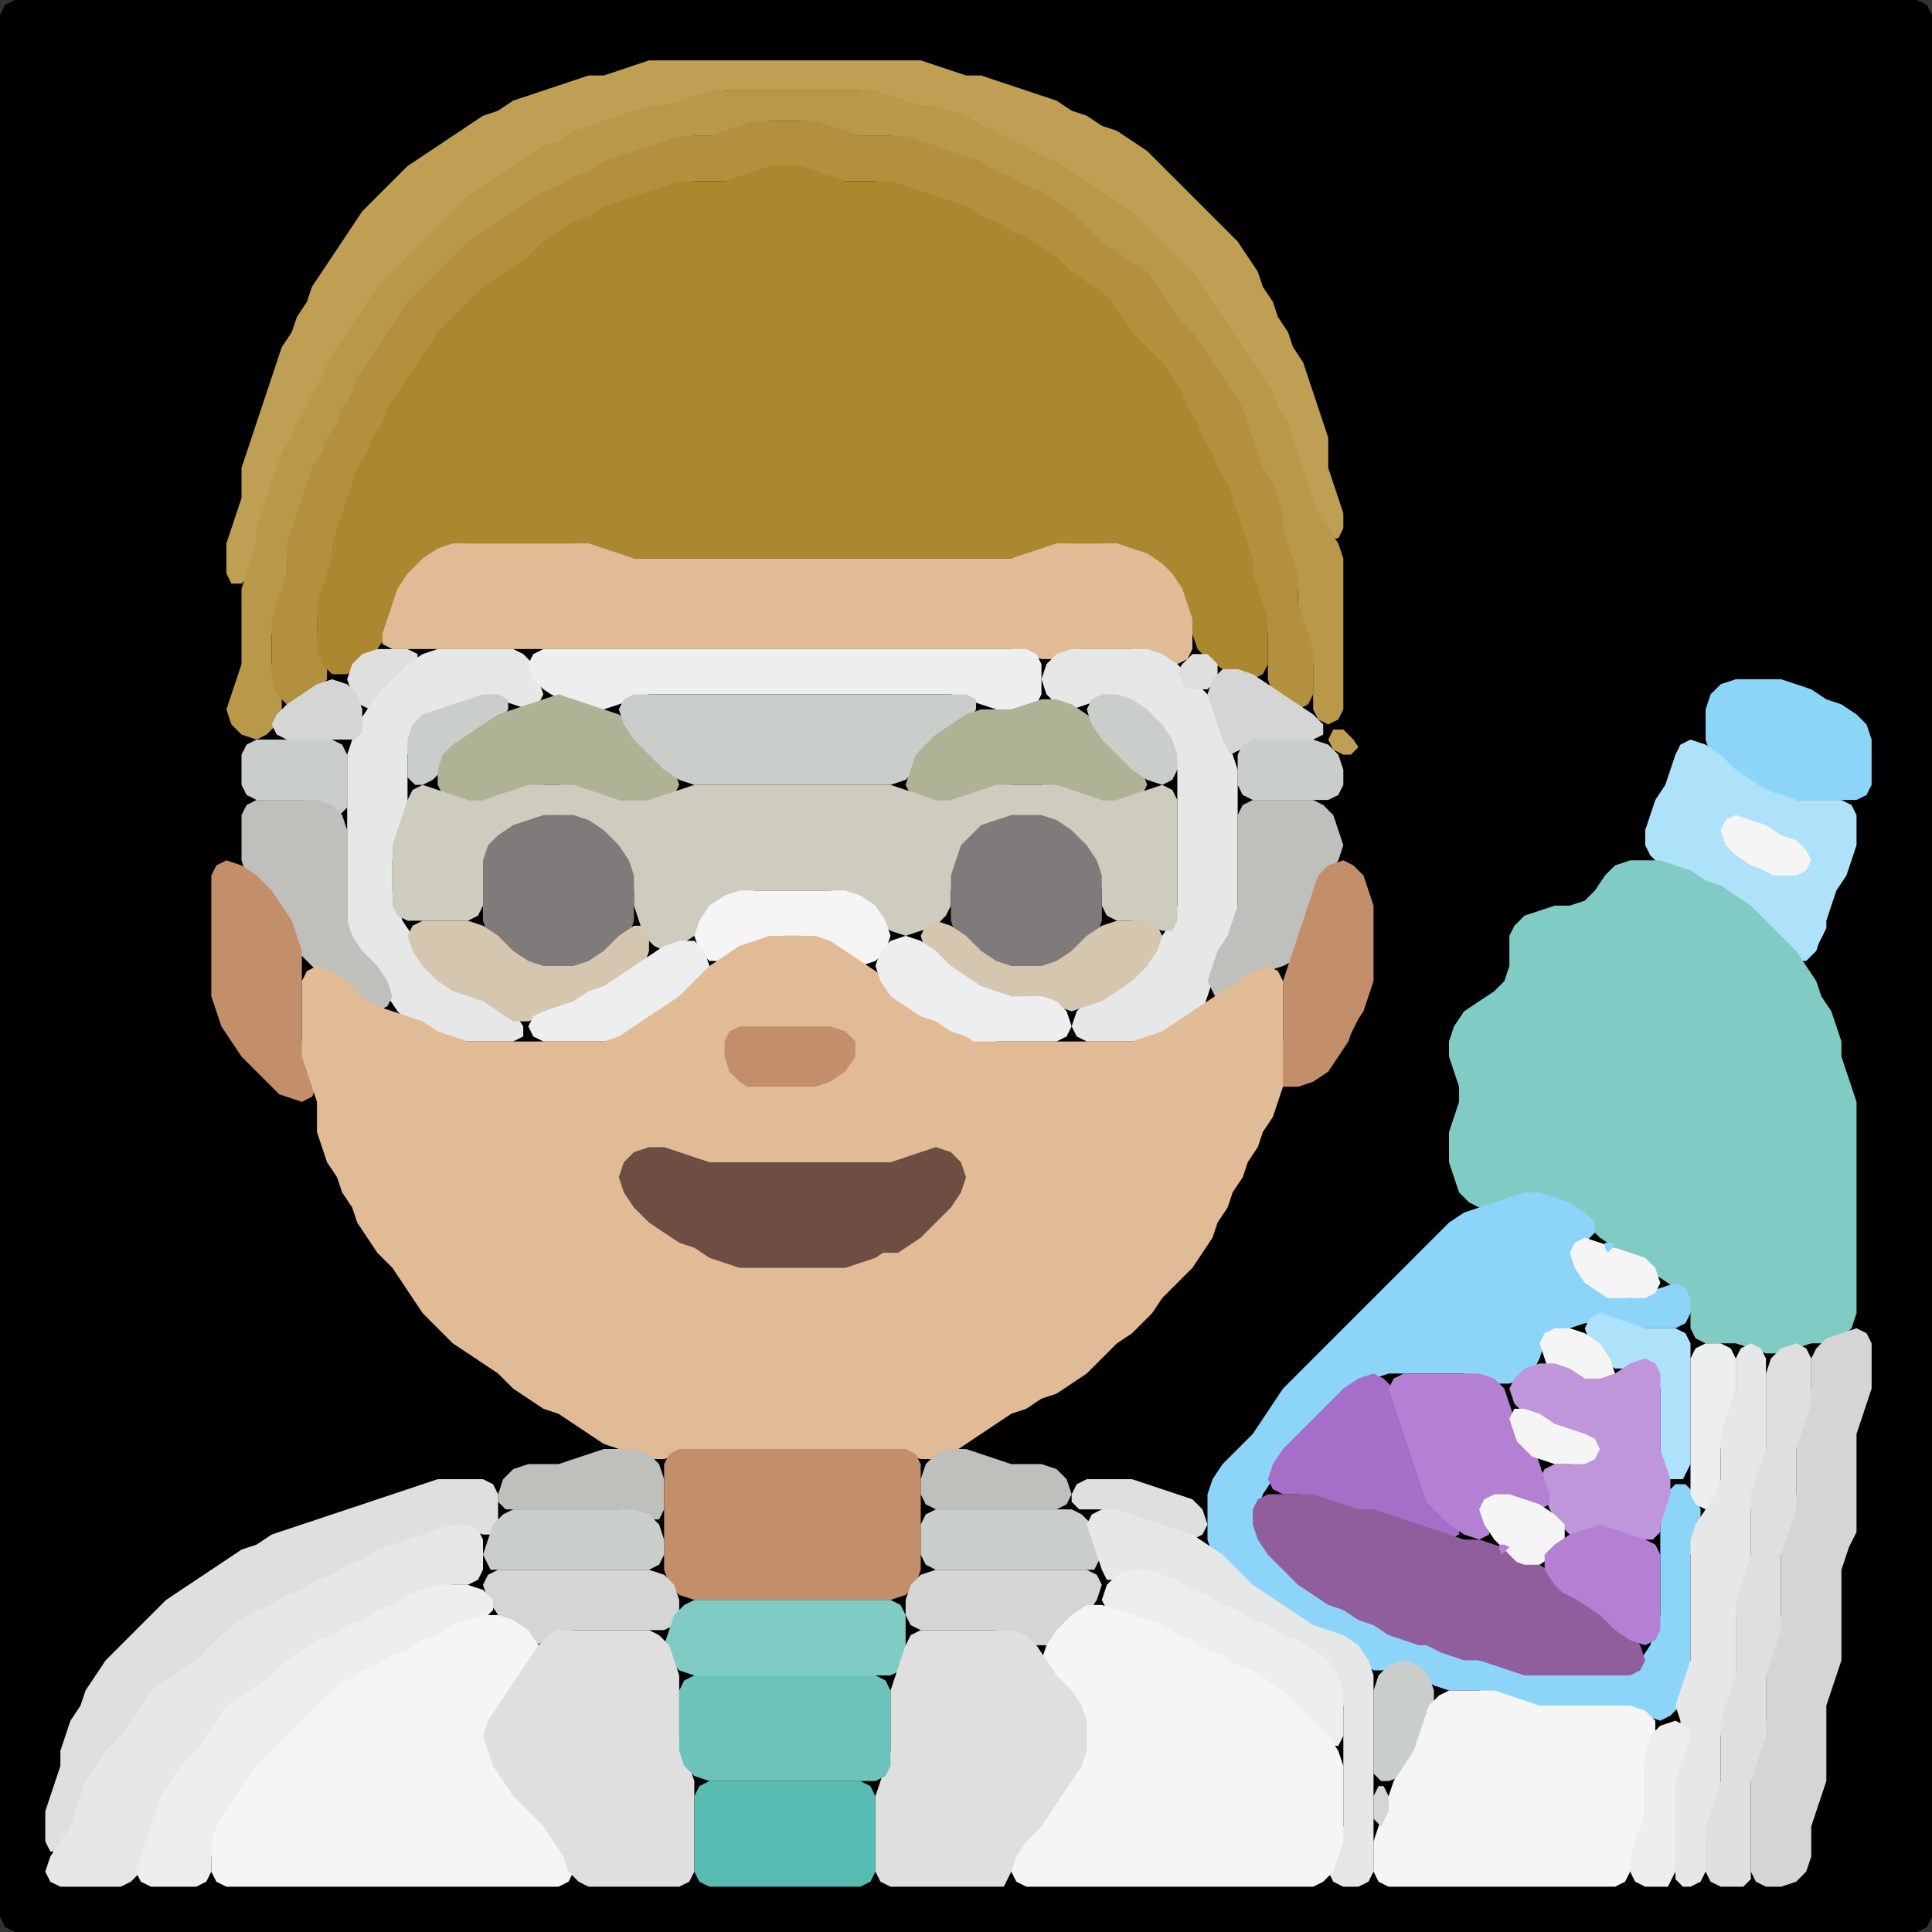 <?xml version="1.0" encoding="UTF-8" standalone="no"?>
<!DOCTYPE svg PUBLIC "-//W3C//DTD SVG 1.1//EN"
"http://www.w3.org/Graphics/SVG/1.1/DTD/svg11.dtd">
<svg width="128" height="128" xmlns="http://www.w3.org/2000/svg" version="1.1">
<rect width="100%" height="100%" fill="#333333" stroke="none"/>
<path d="M 88.5 128.0 L 89.0 128.0 L 90.0 128.0 L 91.0 128.0 L 92.0 128.0 L 93.0 128.0 L 94.0 128.0 L 95.0 128.0 L 96.0 128.0 L 97.0 128.0 L 98.0 128.0 L 99.0 128.0 L 100.0 128.0 L 101.0 128.0 L 102.0 128.0 L 103.0 128.0 L 104.0 128.0 L 105.0 128.0 L 106.0 128.0 L 107.0 128.0 L 108.0 128.0 L 109.0 128.0 L 110.0 128.0 L 111.0 128.0 L 112.0 128.0 L 113.0 128.0 L 114.0 128.0 L 115.0 128.0 L 116.0 128.0 L 117.0 128.0 L 118.0 128.0 L 119.0 128.0 L 120.0 128.0 L 121.0 128.0 L 122.0 128.0 L 123.0 128.0 L 124.0 128.0 L 125.0 128.0 L 126.0 128.0 L 127.0 128.0 L 127.667 127.667 L 128.0 127.0 L 128.0 126.0 L 128.0 125.0 L 128.0 124.0 L 128.0 123.0 L 128.0 122.0 L 128.0 121.0 L 128.0 120.0 L 128.0 119.0 L 128.0 118.0 L 128.0 117.0 L 128.0 116.0 L 128.0 115.0 L 128.0 114.0 L 128.0 113.0 L 128.0 112.0 L 128.0 111.0 L 128.0 110.0 L 128.0 109.0 L 128.0 108.0 L 128.0 107.0 L 128.0 106.0 L 128.0 105.0 L 128.0 104.0 L 128.0 103.0 L 128.0 102.0 L 128.0 101.0 L 128.0 100.0 L 128.0 99.0 L 128.0 98.0 L 128.0 97.0 L 128.0 96.0 L 128.0 95.0 L 128.0 94.0 L 128.0 93.0 L 128.0 92.0 L 128.0 91.0 L 128.0 90.0 L 128.0 89.0 L 128.0 88.0 L 128.0 87.0 L 128.0 86.0 L 128.0 85.0 L 128.0 84.0 L 128.0 83.0 L 128.0 82.0 L 128.0 81.0 L 128.0 80.0 L 128.0 79.0 L 128.0 78.0 L 128.0 77.0 L 128.0 76.0 L 128.0 75.0 L 128.0 74.0 L 128.0 73.0 L 128.0 72.0 L 128.0 71.0 L 128.0 70.0 L 128.0 69.0 L 128.0 68.0 L 128.0 67.0 L 128.0 66.0 L 128.0 65.0 L 128.0 64.0 L 128.0 63.0 L 128.0 62.0 L 128.0 61.0 L 128.0 60.0 L 128.0 59.0 L 128.0 58.0 L 128.0 57.0 L 128.0 56.0 L 128.0 55.0 L 128.0 54.0 L 128.0 53.0 L 128.0 52.0 L 128.0 51.0 L 128.0 50.0 L 128.0 49.0 L 128.0 48.0 L 128.0 47.0 L 128.0 46.0 L 128.0 45.0 L 128.0 44.0 L 128.0 43.0 L 128.0 42.0 L 128.0 41.0 L 128.0 40.0 L 128.0 39.0 L 128.0 38.0 L 128.0 37.0 L 128.0 36.0 L 128.0 35.0 L 128.0 34.0 L 128.0 33.0 L 128.0 32.0 L 128.0 31.0 L 128.0 30.0 L 128.0 29.0 L 128.0 28.0 L 128.0 27.0 L 128.0 26.0 L 128.0 25.0 L 128.0 24.0 L 128.0 23.0 L 128.0 22.0 L 128.0 21.0 L 128.0 20.0 L 128.0 19.0 L 128.0 18.0 L 128.0 17.0 L 128.0 16.0 L 128.0 15.0 L 128.0 14.0 L 128.0 13.0 L 128.0 12.0 L 128.0 11.0 L 128.0 10.0 L 128.0 9.0 L 128.0 8.0 L 128.0 7.0 L 128.0 6.0 L 128.0 5.0 L 128.0 4.0 L 128.0 3.0 L 128.0 2.0 L 128.0 1.0 L 127.667 0.333 L 127.0 0.0 L 126.0 0.0 L 125.0 0.0 L 124.0 0.0 L 123.0 0.0 L 122.0 0.0 L 121.0 0.0 L 120.0 0.0 L 119.0 0.0 L 118.0 0.0 L 117.0 0.0 L 116.0 0.0 L 115.0 0.0 L 114.0 0.0 L 113.0 0.0 L 112.0 0.0 L 111.0 0.0 L 110.0 0.0 L 109.0 0.0 L 108.0 0.0 L 107.0 0.0 L 106.0 0.0 L 105.0 0.0 L 104.0 0.0 L 103.0 0.0 L 102.0 0.0 L 101.0 0.0 L 100.0 0.0 L 99.0 0.0 L 98.0 0.0 L 97.0 0.0 L 96.0 0.0 L 95.0 0.0 L 94.0 0.0 L 93.0 0.0 L 92.0 0.0 L 91.0 0.0 L 90.0 0.0 L 89.0 0.0 L 88.0 0.0 L 87.0 0.0 L 86.0 0.0 L 85.0 0.0 L 84.0 0.0 L 83.0 0.0 L 82.0 0.0 L 81.0 0.0 L 80.0 0.0 L 79.0 0.0 L 78.0 0.0 L 77.0 0.0 L 76.0 0.0 L 75.0 0.0 L 74.0 0.0 L 73.0 0.0 L 72.0 0.0 L 71.0 0.0 L 70.0 0.0 L 69.0 0.0 L 68.0 0.0 L 67.0 0.0 L 66.0 0.0 L 65.0 0.0 L 64.0 0.0 L 63.0 0.0 L 62.0 0.0 L 61.0 0.0 L 60.0 0.0 L 59.0 0.0 L 58.0 0.0 L 57.0 0.0 L 56.0 0.0 L 55.0 0.0 L 54.0 0.0 L 53.0 0.0 L 52.0 0.0 L 51.0 0.0 L 50.0 0.0 L 49.0 0.0 L 48.0 0.0 L 47.0 0.0 L 46.0 0.0 L 45.0 0.0 L 44.0 0.0 L 43.0 0.0 L 42.0 0.0 L 41.0 0.0 L 40.0 0.0 L 39.0 0.0 L 38.0 0.0 L 37.0 0.0 L 36.0 0.0 L 35.0 0.0 L 34.0 0.0 L 33.0 0.0 L 32.0 0.0 L 31.0 0.0 L 30.0 0.0 L 29.0 0.0 L 28.0 0.0 L 27.0 0.0 L 26.0 0.0 L 25.0 0.0 L 24.0 0.0 L 23.0 0.0 L 22.0 0.0 L 21.0 0.0 L 20.0 0.0 L 19.0 0.0 L 18.0 0.0 L 17.0 0.0 L 16.0 0.0 L 15.0 0.0 L 14.0 0.0 L 13.0 0.0 L 12.0 0.0 L 11.0 0.0 L 10.0 0.0 L 9.0 0.0 L 8.0 0.0 L 7.0 0.0 L 6.0 0.0 L 5.0 0.0 L 4.0 0.0 L 3.0 0.0 L 2.0 0.0 L 1.0 0.0 L 0.333 0.333 L 0.0 1.0 L 0.0 2.0 L 0.0 3.0 L 0.0 4.0 L 0.0 5.0 L 0.0 6.0 L 0.0 7.0 L 0.0 8.0 L 0.0 9.0 L 0.0 10.0 L 0.0 11.0 L 0.0 12.0 L 0.0 13.0 L 0.0 14.0 L 0.0 15.0 L 0.0 16.0 L 0.0 17.0 L 0.0 18.0 L 0.0 19.0 L 0.0 20.0 L 0.0 21.0 L 0.0 22.0 L 0.0 23.0 L 0.0 24.0 L 0.0 25.0 L 0.0 26.0 L 0.0 27.0 L 0.0 28.0 L 0.0 29.0 L 0.0 30.0 L 0.0 31.0 L 0.0 32.0 L 0.0 33.0 L 0.0 34.0 L 0.0 35.0 L 0.0 36.0 L 0.0 37.0 L 0.0 38.0 L 0.0 39.0 L 0.0 40.0 L 0.0 41.0 L 0.0 42.0 L 0.0 43.0 L 0.0 44.0 L 0.0 45.0 L 0.0 46.0 L 0.0 47.0 L 0.0 48.0 L 0.0 49.0 L 0.0 50.0 L 0.0 51.0 L 0.0 52.0 L 0.0 53.0 L 0.0 54.0 L 0.0 55.0 L 0.0 56.0 L 0.0 57.0 L 0.0 58.0 L 0.0 59.0 L 0.0 60.0 L 0.0 61.0 L 0.0 62.0 L 0.0 63.0 L 0.0 64.0 L 0.0 65.0 L 0.0 66.0 L 0.0 67.0 L 0.0 68.0 L 0.0 69.0 L 0.0 70.0 L 0.0 71.0 L 0.0 72.0 L 0.0 73.0 L 0.0 74.0 L 0.0 75.0 L 0.0 76.0 L 0.0 77.0 L 0.0 78.0 L 0.0 79.0 L 0.0 80.0 L 0.0 81.0 L 0.0 82.0 L 0.0 83.0 L 0.0 84.0 L 0.0 85.0 L 0.0 86.0 L 0.0 87.0 L 0.0 88.0 L 0.0 89.0 L 0.0 90.0 L 0.0 91.0 L 0.0 92.0 L 0.0 93.0 L 0.0 94.0 L 0.0 95.0 L 0.0 96.0 L 0.0 97.0 L 0.0 98.0 L 0.0 99.0 L 0.0 100.0 L 0.0 101.0 L 0.0 102.0 L 0.0 103.0 L 0.0 104.0 L 0.0 105.0 L 0.0 106.0 L 0.0 107.0 L 0.0 108.0 L 0.0 109.0 L 0.0 110.0 L 0.0 111.0 L 0.0 112.0 L 0.0 113.0 L 0.0 114.0 L 0.0 115.0 L 0.0 116.0 L 0.0 117.0 L 0.0 118.0 L 0.0 119.0 L 0.0 120.0 L 0.0 121.0 L 0.0 122.0 L 0.0 123.0 L 0.0 124.0 L 0.0 125.0 L 0.0 126.0 L 0.0 127.0 L 0.333 127.667 L 1.0 128.0 L 2.0 128.0 L 3.0 128.0 L 4.0 128.0 L 5.0 128.0 L 6.0 128.0 L 7.0 128.0 L 8.0 128.0 L 9.0 128.0 L 10.0 128.0 L 11.0 128.0 L 12.0 128.0 L 13.0 128.0 L 14.0 128.0 L 15.0 128.0 L 16.0 128.0 L 17.0 128.0 L 18.0 128.0 L 19.0 128.0 L 20.0 128.0 L 21.0 128.0 L 22.0 128.0 L 23.0 128.0 L 24.0 128.0 L 25.0 128.0 L 26.0 128.0 L 27.0 128.0 L 28.0 128.0 L 29.0 128.0 L 30.0 128.0 L 31.0 128.0 L 32.0 128.0 L 33.0 128.0 L 34.0 128.0 L 35.0 128.0 L 36.0 128.0 L 37.0 128.0 L 38.0 128.0 L 39.0 128.0 L 40.0 128.0 L 41.0 128.0 L 42.0 128.0 L 43.0 128.0 L 44.0 128.0 L 45.0 128.0 L 46.0 128.0 L 47.0 128.0 L 48.0 128.0 L 49.0 128.0 L 50.0 128.0 L 51.0 128.0 L 52.0 128.0 L 53.0 128.0 L 54.0 128.0 L 55.0 128.0 L 56.0 128.0 L 57.0 128.0 L 58.0 128.0 L 59.0 128.0 L 60.0 128.0 L 61.0 128.0 L 62.0 128.0 L 63.0 128.0 L 64.0 128.0 L 65.0 128.0 L 66.0 128.0 L 67.0 128.0 L 68.0 128.0 L 69.0 128.0 L 70.0 128.0 L 71.0 128.0 L 72.0 128.0 L 73.0 128.0 L 74.0 128.0 L 75.0 128.0 L 76.0 128.0 L 77.0 128.0 L 78.0 128.0 L 79.0 128.0 L 80.0 128.0 L 81.0 128.0 L 82.0 128.0 L 83.0 128.0 L 84.0 128.0 L 85.0 128.0 L 86.0 128.0 L 87.0 128.0 L 87.5 128.0 Z" stroke="none" fill="rgb(0,0,0)" />
<path d="M 21.0 26.5 L 21.333 26.0 L 21.667 25.0 L 22.333 24.0 L 23.0 23.0 L 23.667 22.0 L 24.333 21.0 L 25.0 20.0 L 26.0 19.0 L 27.0 18.0 L 28.0 17.0 L 29.0 16.0 L 30.0 15.0 L 31.0 14.0 L 32.0 13.0 L 33.0 12.333 L 34.0 11.667 L 35.0 11.0 L 36.0 10.333 L 37.0 9.667 L 38.0 9.333 L 39.0 8.667 L 40.0 8.333 L 41.0 8.0 L 42.0 7.667 L 43.0 7.333 L 44.0 7.0 L 45.0 7.0 L 46.0 6.667 L 47.0 6.333 L 48.0 6.0 L 49.0 6.0 L 50.0 6.0 L 51.0 6.0 L 52.0 6.0 L 53.0 6.0 L 54.0 6.0 L 55.0 6.0 L 56.0 6.0 L 57.0 6.0 L 58.0 6.333 L 59.0 6.667 L 60.0 7.0 L 61.0 7.0 L 62.0 7.333 L 63.0 7.667 L 64.0 8.333 L 65.0 8.667 L 66.0 9.333 L 67.0 9.667 L 68.0 10.333 L 69.0 10.667 L 70.0 11.333 L 71.0 12.0 L 72.0 12.667 L 73.0 13.333 L 74.0 14.0 L 75.0 15.0 L 76.0 16.0 L 77.0 17.0 L 78.0 18.0 L 79.0 19.0 L 79.667 20.0 L 80.333 21.0 L 81.0 22.0 L 81.667 23.0 L 82.333 24.0 L 83.0 25.0 L 83.667 26.0 L 84.333 27.0 L 84.667 28.0 L 85.333 29.0 L 85.667 30.0 L 86.0 31.0 L 86.333 32.0 L 86.667 33.0 L 87.0 34.0 L 87.333 35.0 L 88.0 35.667 L 88.667 35.667 L 89.0 35.0 L 89.0 34.0 L 88.667 33.0 L 88.333 32.0 L 88.0 31.0 L 88.0 30.0 L 88.0 29.0 L 87.667 28.0 L 87.333 27.0 L 87.0 26.0 L 86.667 25.0 L 86.333 24.0 L 85.667 23.0 L 85.333 22.0 L 84.667 21.0 L 84.333 20.0 L 83.667 19.0 L 83.333 18.0 L 82.667 17.0 L 82.0 16.0 L 81.0 15.0 L 80.0 14.0 L 79.0 13.0 L 78.0 12.0 L 77.0 11.0 L 76.0 10.0 L 75.0 9.333 L 74.0 8.667 L 73.0 8.333 L 72.0 7.667 L 71.0 7.333 L 70.0 6.667 L 69.0 6.333 L 68.0 6.0 L 67.0 5.667 L 66.0 5.333 L 65.0 5.0 L 64.0 5.0 L 63.0 4.667 L 62.0 4.333 L 61.0 4.0 L 60.0 4.0 L 59.0 4.0 L 58.0 4.0 L 57.0 4.0 L 56.0 4.0 L 55.0 4.0 L 54.0 4.0 L 53.0 4.0 L 52.0 4.0 L 51.0 4.0 L 50.0 4.0 L 49.0 4.0 L 48.0 4.0 L 47.0 4.0 L 46.0 4.0 L 45.0 4.0 L 44.0 4.0 L 43.0 4.0 L 42.0 4.333 L 41.0 4.667 L 40.0 5.0 L 39.0 5.0 L 38.0 5.333 L 37.0 5.667 L 36.0 6.0 L 35.0 6.333 L 34.0 6.667 L 33.0 7.333 L 32.0 7.667 L 31.0 8.333 L 30.0 9.0 L 29.0 9.667 L 28.0 10.333 L 27.0 11.0 L 26.0 12.0 L 25.0 13.0 L 24.0 14.0 L 23.333 15.0 L 22.667 16.0 L 22.0 17.0 L 21.333 18.0 L 20.667 19.0 L 20.333 20.0 L 19.667 21.0 L 19.333 22.0 L 18.667 23.0 L 18.333 24.0 L 18.0 25.0 L 17.667 26.0 L 17.333 27.0 L 17.0 28.0 L 16.667 29.0 L 16.333 30.0 L 16.0 31.0 L 16.0 32.0 L 16.0 33.0 L 15.667 34.0 L 15.333 35.0 L 15.0 36.0 L 15.0 37.0 L 15.0 38.0 L 15.333 38.667 L 16.0 38.667 L 16.667 38.0 L 17.0 37.0 L 17.0 36.0 L 17.333 35.0 L 17.667 34.0 L 18.0 33.0 L 18.333 32.0 L 18.667 31.0 L 19.333 30.0 L 19.667 29.0 L 20.333 28.0 L 20.5 27.5 Z" stroke="none" fill="rgb(190,159,84)" />
<path d="M 21.0 31.5 L 21.333 31.0 L 21.667 30.0 L 22.333 29.0 L 22.667 28.0 L 23.333 27.0 L 23.667 26.0 L 24.333 25.0 L 25.0 24.0 L 25.667 23.0 L 26.333 22.0 L 27.0 21.0 L 28.0 20.0 L 29.0 19.0 L 30.0 18.0 L 31.0 17.0 L 32.0 16.0 L 33.0 15.333 L 34.0 14.667 L 35.0 14.0 L 36.0 13.333 L 37.0 12.667 L 38.0 12.333 L 39.0 11.667 L 40.0 11.333 L 41.0 10.667 L 42.0 10.333 L 43.0 10.0 L 44.0 9.667 L 45.0 9.333 L 46.0 9.0 L 47.0 9.0 L 48.0 9.0 L 49.0 8.667 L 50.0 8.333 L 51.0 8.0 L 52.0 8.0 L 53.0 8.0 L 54.0 8.333 L 55.0 8.667 L 56.0 9.0 L 57.0 9.0 L 58.0 9.0 L 59.0 9.0 L 60.0 9.333 L 61.0 9.667 L 62.0 10.0 L 63.0 10.333 L 64.0 10.667 L 65.0 11.333 L 66.0 11.667 L 67.0 12.333 L 68.0 12.667 L 69.0 13.333 L 70.0 14.0 L 71.0 15.0 L 72.0 16.0 L 73.0 16.667 L 74.0 17.333 L 75.0 18.0 L 76.0 19.0 L 76.667 20.0 L 77.333 21.0 L 78.0 22.0 L 79.0 23.0 L 79.667 24.0 L 80.333 25.0 L 81.0 26.0 L 81.667 27.0 L 82.333 28.0 L 82.667 29.0 L 83.0 30.0 L 83.333 31.0 L 83.667 32.0 L 84.333 33.0 L 84.667 34.0 L 85.0 35.0 L 85.0 36.0 L 85.333 37.0 L 85.667 38.0 L 86.0 39.0 L 86.0 40.0 L 86.0 41.0 L 86.333 42.0 L 86.667 43.0 L 87.0 44.0 L 87.0 45.0 L 87.0 46.0 L 87.0 47.0 L 87.333 47.667 L 88.0 48.0 L 88.667 47.667 L 89.0 47.0 L 89.0 46.0 L 89.0 45.0 L 89.0 44.0 L 89.0 43.0 L 89.0 42.0 L 89.0 41.0 L 89.0 40.0 L 89.0 39.0 L 89.0 38.0 L 89.0 37.0 L 88.667 36.0 L 88.0 35.0 L 87.333 34.0 L 87.0 33.0 L 86.667 32.0 L 86.333 31.0 L 86.0 30.0 L 85.667 29.0 L 85.333 28.0 L 84.667 27.0 L 84.333 26.0 L 83.667 25.0 L 83.0 24.0 L 82.333 23.0 L 81.667 22.0 L 81.0 21.0 L 80.333 20.0 L 79.667 19.0 L 79.0 18.0 L 78.0 17.0 L 77.0 16.0 L 76.0 15.0 L 75.0 14.0 L 74.0 13.333 L 73.0 12.667 L 72.0 12.0 L 71.0 11.333 L 70.0 10.667 L 69.0 10.333 L 68.0 9.667 L 67.0 9.333 L 66.0 8.667 L 65.0 8.333 L 64.0 7.667 L 63.0 7.333 L 62.0 7.0 L 61.0 7.0 L 60.0 6.667 L 59.0 6.333 L 58.0 6.0 L 57.0 6.0 L 56.0 6.0 L 55.0 6.0 L 54.0 6.0 L 53.0 6.0 L 52.0 6.0 L 51.0 6.0 L 50.0 6.0 L 49.0 6.0 L 48.0 6.0 L 47.0 6.0 L 46.0 6.333 L 45.0 6.667 L 44.0 7.0 L 43.0 7.0 L 42.0 7.333 L 41.0 7.667 L 40.0 8.0 L 39.0 8.333 L 38.0 8.667 L 37.0 9.333 L 36.0 9.667 L 35.0 10.333 L 34.0 11.0 L 33.0 11.667 L 32.0 12.333 L 31.0 13.0 L 30.0 14.0 L 29.0 15.0 L 28.0 16.0 L 27.0 17.0 L 26.0 18.0 L 25.0 19.0 L 24.333 20.0 L 23.667 21.0 L 23.0 22.0 L 22.333 23.0 L 21.667 24.0 L 21.333 25.0 L 20.667 26.0 L 20.333 27.0 L 19.667 28.0 L 19.333 29.0 L 18.667 30.0 L 18.333 31.0 L 18.0 32.0 L 17.667 33.0 L 17.333 34.0 L 17.0 35.0 L 17.0 36.0 L 16.667 37.0 L 16.333 38.0 L 16.0 39.0 L 16.0 40.0 L 16.0 41.0 L 16.0 42.0 L 16.0 43.0 L 16.0 44.0 L 15.667 45.0 L 15.333 46.0 L 15.0 47.0 L 15.333 48.0 L 16.0 48.667 L 17.0 49.0 L 17.667 48.667 L 18.333 48.0 L 18.667 47.0 L 18.667 46.0 L 18.333 45.0 L 18.0 44.0 L 18.0 43.0 L 18.0 42.0 L 18.333 41.0 L 18.667 40.0 L 19.0 39.0 L 19.0 38.0 L 19.0 37.0 L 19.333 36.0 L 19.667 35.0 L 20.0 34.0 L 20.333 33.0 L 20.5 32.5 Z" stroke="none" fill="rgb(185,152,73)" />
<path d="M 39.5 14.5 L 40.0 14.333 L 41.0 13.667 L 42.0 13.333 L 43.0 13.0 L 44.0 12.667 L 45.0 12.333 L 46.0 12.0 L 47.0 12.0 L 48.0 12.0 L 49.0 12.0 L 50.0 11.667 L 51.0 11.333 L 52.0 11.0 L 53.0 11.333 L 54.0 11.667 L 55.0 12.0 L 56.0 12.0 L 57.0 12.0 L 58.0 12.0 L 59.0 12.333 L 60.0 12.667 L 61.0 13.0 L 62.0 13.333 L 63.0 13.667 L 64.0 14.333 L 65.0 14.667 L 66.0 15.333 L 67.0 15.667 L 68.0 16.333 L 69.0 17.0 L 70.0 18.0 L 71.0 18.667 L 72.0 19.333 L 73.0 20.0 L 73.667 21.0 L 74.333 22.0 L 75.0 23.0 L 76.0 24.0 L 77.0 25.0 L 77.667 26.0 L 78.333 27.0 L 78.667 28.0 L 79.333 29.0 L 79.667 30.0 L 80.333 31.0 L 80.667 32.0 L 81.333 33.0 L 81.667 34.0 L 82.0 35.0 L 82.333 36.0 L 82.667 37.0 L 83.0 38.0 L 83.0 39.0 L 83.333 40.0 L 83.667 41.0 L 84.0 42.0 L 84.0 43.0 L 84.0 44.0 L 84.0 45.0 L 84.333 46.0 L 85.0 46.667 L 86.0 47.0 L 86.667 46.667 L 87.0 46.0 L 87.0 45.0 L 87.0 44.0 L 87.0 43.0 L 86.667 42.0 L 86.333 41.0 L 86.0 40.0 L 86.0 39.0 L 86.0 38.0 L 85.667 37.0 L 85.333 36.0 L 85.0 35.0 L 85.0 34.0 L 84.667 33.0 L 84.333 32.0 L 83.667 31.0 L 83.333 30.0 L 83.0 29.0 L 82.667 28.0 L 82.333 27.0 L 81.667 26.0 L 81.0 25.0 L 80.333 24.0 L 79.667 23.0 L 79.0 22.0 L 78.0 21.0 L 77.333 20.0 L 76.667 19.0 L 76.0 18.0 L 75.0 17.333 L 74.0 16.667 L 73.0 16.0 L 72.0 15.0 L 71.0 14.0 L 70.0 13.333 L 69.0 12.667 L 68.0 12.333 L 67.0 11.667 L 66.0 11.333 L 65.0 10.667 L 64.0 10.333 L 63.0 10.0 L 62.0 9.667 L 61.0 9.333 L 60.0 9.0 L 59.0 9.0 L 58.0 9.0 L 57.0 9.0 L 56.0 8.667 L 55.0 8.333 L 54.0 8.0 L 53.0 8.0 L 52.0 8.0 L 51.0 8.0 L 50.0 8.0 L 49.0 8.333 L 48.0 8.667 L 47.0 9.0 L 46.0 9.0 L 45.0 9.0 L 44.0 9.333 L 43.0 9.667 L 42.0 10.0 L 41.0 10.333 L 40.0 10.667 L 39.0 11.333 L 38.0 11.667 L 37.0 12.333 L 36.0 12.667 L 35.0 13.333 L 34.0 14.0 L 33.0 14.667 L 32.0 15.333 L 31.0 16.0 L 30.0 17.0 L 29.0 18.0 L 28.0 19.0 L 27.0 20.0 L 26.333 21.0 L 25.667 22.0 L 25.0 23.0 L 24.333 24.0 L 23.667 25.0 L 23.333 26.0 L 22.667 27.0 L 22.333 28.0 L 21.667 29.0 L 21.333 30.0 L 20.667 31.0 L 20.333 32.0 L 20.0 33.0 L 19.667 34.0 L 19.333 35.0 L 19.0 36.0 L 19.0 37.0 L 19.0 38.0 L 18.667 39.0 L 18.333 40.0 L 18.0 41.0 L 18.0 42.0 L 18.0 43.0 L 18.0 44.0 L 18.0 45.0 L 18.333 46.0 L 19.0 46.667 L 20.0 46.667 L 21.0 46.0 L 21.667 45.0 L 21.667 44.0 L 21.333 43.0 L 21.0 42.0 L 21.0 41.0 L 21.333 40.0 L 21.667 39.0 L 22.0 38.0 L 22.0 37.0 L 22.333 36.0 L 22.667 35.0 L 23.0 34.0 L 23.333 33.0 L 23.667 32.0 L 24.333 31.0 L 24.667 30.0 L 25.333 29.0 L 25.667 28.0 L 26.333 27.0 L 27.0 26.0 L 27.667 25.0 L 28.333 24.0 L 29.0 23.0 L 30.0 22.0 L 31.0 21.0 L 32.0 20.0 L 33.0 19.0 L 34.0 18.333 L 35.0 17.667 L 36.0 17.0 L 37.0 16.0 L 38.0 15.333 L 38.5 15.0 Z" stroke="none" fill="rgb(178,144,61)" />
<path d="M 58.5 37.0 L 59.0 37.0 L 60.0 37.0 L 61.0 37.0 L 62.0 37.0 L 63.0 37.0 L 64.0 37.0 L 65.0 37.0 L 66.0 37.0 L 67.0 37.0 L 68.0 37.0 L 69.0 36.667 L 70.0 36.333 L 71.0 36.0 L 72.0 36.0 L 73.0 36.0 L 74.0 36.333 L 75.0 36.667 L 76.0 37.333 L 77.0 38.0 L 77.667 39.0 L 78.333 40.0 L 78.667 41.0 L 79.0 42.0 L 79.333 43.0 L 80.0 43.667 L 81.0 44.333 L 82.0 44.667 L 83.0 45.0 L 83.667 44.667 L 84.0 44.0 L 84.0 43.0 L 84.0 42.0 L 84.0 41.0 L 83.667 40.0 L 83.333 39.0 L 83.0 38.0 L 83.0 37.0 L 82.667 36.0 L 82.333 35.0 L 82.0 34.0 L 81.667 33.0 L 81.333 32.0 L 80.667 31.0 L 80.333 30.0 L 79.667 29.0 L 79.333 28.0 L 78.667 27.0 L 78.333 26.0 L 77.667 25.0 L 77.0 24.0 L 76.0 23.0 L 75.0 22.0 L 74.333 21.0 L 73.667 20.0 L 73.0 19.333 L 72.0 18.667 L 71.0 18.0 L 70.0 17.0 L 69.0 16.333 L 68.0 15.667 L 67.0 15.333 L 66.0 14.667 L 65.0 14.333 L 64.0 13.667 L 63.0 13.333 L 62.0 13.0 L 61.0 12.667 L 60.0 12.333 L 59.0 12.0 L 58.0 12.0 L 57.0 12.0 L 56.0 12.0 L 55.0 11.667 L 54.0 11.333 L 53.0 11.0 L 52.0 11.0 L 51.0 11.0 L 50.0 11.333 L 49.0 11.667 L 48.0 12.0 L 47.0 12.0 L 46.0 12.0 L 45.0 12.0 L 44.0 12.333 L 43.0 12.667 L 42.0 13.0 L 41.0 13.333 L 40.0 13.667 L 39.0 14.333 L 38.0 14.667 L 37.0 15.333 L 36.0 16.0 L 35.0 17.0 L 34.0 17.667 L 33.0 18.333 L 32.0 19.0 L 31.0 20.0 L 30.0 21.0 L 29.0 22.0 L 28.333 23.0 L 27.667 24.0 L 27.0 25.0 L 26.333 26.0 L 25.667 27.0 L 25.333 28.0 L 24.667 29.0 L 24.333 30.0 L 23.667 31.0 L 23.333 32.0 L 23.0 33.0 L 22.667 34.0 L 22.333 35.0 L 22.0 36.0 L 22.0 37.0 L 21.667 38.0 L 21.333 39.0 L 21.0 40.0 L 21.0 41.0 L 21.0 42.0 L 21.0 43.0 L 21.333 44.0 L 22.0 44.667 L 23.0 44.667 L 24.0 44.0 L 25.0 43.0 L 25.667 42.0 L 26.0 41.0 L 26.333 40.0 L 27.0 39.0 L 28.0 38.0 L 29.0 37.0 L 30.0 36.333 L 31.0 36.0 L 32.0 36.0 L 33.0 36.0 L 34.0 36.0 L 35.0 36.0 L 36.0 36.0 L 37.0 36.0 L 38.0 36.0 L 39.0 36.333 L 40.0 36.667 L 41.0 37.0 L 42.0 37.0 L 43.0 37.0 L 44.0 37.0 L 45.0 37.0 L 46.0 37.0 L 47.0 37.0 L 48.0 37.0 L 49.0 37.0 L 50.0 37.0 L 51.0 37.0 L 52.0 37.0 L 53.0 37.0 L 54.0 37.0 L 55.0 37.0 L 56.0 37.0 L 57.0 37.0 L 57.5 37.0 Z" stroke="none" fill="rgb(171,135,48)" />
<path d="M 71.5 43.0 L 72.0 43.0 L 73.0 43.0 L 74.0 43.0 L 75.0 43.0 L 76.0 43.333 L 77.0 43.667 L 78.0 44.0 L 78.667 43.667 L 79.0 43.0 L 79.0 42.0 L 79.0 41.0 L 78.667 40.0 L 78.333 39.0 L 77.667 38.0 L 77.0 37.333 L 76.0 36.667 L 75.0 36.333 L 74.0 36.0 L 73.0 36.0 L 72.0 36.0 L 71.0 36.0 L 70.0 36.0 L 69.0 36.333 L 68.0 36.667 L 67.0 37.0 L 66.0 37.0 L 65.0 37.0 L 64.0 37.0 L 63.0 37.0 L 62.0 37.0 L 61.0 37.0 L 60.0 37.0 L 59.0 37.0 L 58.0 37.0 L 57.0 37.0 L 56.0 37.0 L 55.0 37.0 L 54.0 37.0 L 53.0 37.0 L 52.0 37.0 L 51.0 37.0 L 50.0 37.0 L 49.0 37.0 L 48.0 37.0 L 47.0 37.0 L 46.0 37.0 L 45.0 37.0 L 44.0 37.0 L 43.0 37.0 L 42.0 37.0 L 41.0 36.667 L 40.0 36.333 L 39.0 36.0 L 38.0 36.0 L 37.0 36.0 L 36.0 36.0 L 35.0 36.0 L 34.0 36.0 L 33.0 36.0 L 32.0 36.0 L 31.0 36.0 L 30.0 36.0 L 29.0 36.333 L 28.0 37.0 L 27.0 38.0 L 26.333 39.0 L 26.0 40.0 L 25.667 41.0 L 25.333 42.0 L 25.333 42.667 L 26.0 43.0 L 27.0 43.0 L 28.0 43.0 L 29.0 43.0 L 30.0 43.0 L 31.0 43.0 L 32.0 43.0 L 33.0 43.0 L 34.0 43.0 L 35.0 43.0 L 36.0 43.0 L 37.0 43.0 L 38.0 43.0 L 39.0 43.0 L 40.0 43.0 L 41.0 43.0 L 42.0 43.0 L 43.0 43.0 L 44.0 43.0 L 45.0 43.0 L 46.0 43.0 L 47.0 43.0 L 48.0 43.0 L 49.0 43.0 L 50.0 43.0 L 51.0 43.0 L 52.0 43.0 L 53.0 43.0 L 54.0 43.0 L 55.0 43.0 L 56.0 43.0 L 57.0 43.0 L 58.0 43.0 L 59.0 43.0 L 60.0 43.0 L 61.0 43.0 L 62.0 43.0 L 63.0 43.0 L 64.0 43.0 L 65.0 43.0 L 66.0 43.0 L 67.0 43.0 L 68.0 43.333 L 69.0 43.667 L 70.0 43.667 L 70.5 43.5 Z" stroke="none" fill="rgb(224,187,149)" />
<path d="M 24.5 47.0 L 25.0 46.667 L 26.0 46.0 L 27.0 45.0 L 27.667 44.0 L 27.667 43.333 L 27.0 43.0 L 26.0 43.0 L 25.0 43.0 L 24.0 43.333 L 23.333 44.0 L 23.0 45.0 L 23.333 46.0 L 23.5 46.5 Z" stroke="none" fill="rgb(224,223,223)" />
<path d="M 23.5 63.5 L 24.0 64.0 L 25.0 65.0 L 25.667 66.0 L 26.333 67.0 L 27.0 67.667 L 28.0 68.333 L 29.0 68.667 L 30.0 69.0 L 31.0 69.0 L 32.0 69.0 L 33.0 69.0 L 34.0 69.0 L 34.667 68.667 L 34.667 68.0 L 34.0 67.0 L 33.0 66.333 L 32.0 66.0 L 31.0 65.667 L 30.0 65.0 L 29.0 64.0 L 28.0 63.0 L 27.333 62.0 L 26.667 61.0 L 26.333 60.0 L 26.0 59.0 L 26.0 58.0 L 26.0 57.0 L 26.333 56.0 L 26.667 55.0 L 27.0 54.0 L 27.0 53.0 L 27.0 52.0 L 27.0 51.0 L 27.0 50.0 L 27.333 49.0 L 28.0 48.0 L 29.0 47.333 L 30.0 47.0 L 31.0 46.667 L 32.0 46.333 L 33.0 46.333 L 34.0 46.667 L 35.0 47.0 L 35.667 46.667 L 36.0 46.0 L 35.667 45.0 L 35.333 44.0 L 34.667 43.333 L 34.0 43.0 L 33.0 43.0 L 32.0 43.0 L 31.0 43.0 L 30.0 43.0 L 29.0 43.0 L 28.0 43.333 L 27.0 44.0 L 26.0 45.0 L 25.0 46.0 L 24.333 47.0 L 23.667 48.0 L 23.333 49.0 L 23.0 50.0 L 23.0 51.0 L 23.0 52.0 L 23.0 53.0 L 23.0 54.0 L 23.0 55.0 L 23.0 56.0 L 23.0 57.0 L 23.0 58.0 L 23.0 59.0 L 23.0 60.0 L 23.0 61.0 L 23.0 62.0 L 23.0 62.5 Z" stroke="none" fill="rgb(230,231,231)" />
<path d="M 37.5 46.5 L 38.0 46.667 L 39.0 47.0 L 40.0 47.0 L 41.0 46.667 L 42.0 46.333 L 43.0 46.0 L 44.0 46.0 L 45.0 46.0 L 46.0 46.0 L 47.0 46.0 L 48.0 46.0 L 49.0 46.0 L 50.0 46.0 L 51.0 46.0 L 52.0 46.0 L 53.0 46.0 L 54.0 46.0 L 55.0 46.0 L 56.0 46.0 L 57.0 46.0 L 58.0 46.0 L 59.0 46.0 L 60.0 46.0 L 61.0 46.0 L 62.0 46.0 L 63.0 46.0 L 64.0 46.333 L 65.0 46.667 L 66.0 47.0 L 67.0 47.0 L 68.0 47.0 L 68.667 46.667 L 69.0 46.0 L 69.0 45.0 L 69.0 44.0 L 68.667 43.333 L 68.0 43.0 L 67.0 43.0 L 66.0 43.0 L 65.0 43.0 L 64.0 43.0 L 63.0 43.0 L 62.0 43.0 L 61.0 43.0 L 60.0 43.0 L 59.0 43.0 L 58.0 43.0 L 57.0 43.0 L 56.0 43.0 L 55.0 43.0 L 54.0 43.0 L 53.0 43.0 L 52.0 43.0 L 51.0 43.0 L 50.0 43.0 L 49.0 43.0 L 48.0 43.0 L 47.0 43.0 L 46.0 43.0 L 45.0 43.0 L 44.0 43.0 L 43.0 43.0 L 42.0 43.0 L 41.0 43.0 L 40.0 43.0 L 39.0 43.0 L 38.0 43.0 L 37.0 43.0 L 36.0 43.0 L 35.333 43.333 L 35.0 44.0 L 35.333 45.0 L 36.0 45.667 L 36.5 46.0 Z" stroke="none" fill="rgb(237,238,239)" />
<path d="M 81.0 63.5 L 81.333 63.0 L 81.667 62.0 L 82.0 61.0 L 82.0 60.0 L 82.0 59.0 L 82.0 58.0 L 82.0 57.0 L 82.0 56.0 L 82.0 55.0 L 82.0 54.0 L 82.0 53.0 L 82.0 52.0 L 82.0 51.0 L 81.667 50.0 L 81.333 49.0 L 81.0 48.0 L 80.667 47.0 L 80.0 46.0 L 79.0 45.0 L 78.0 44.0 L 77.0 43.333 L 76.0 43.0 L 75.0 43.0 L 74.0 43.0 L 73.0 43.0 L 72.0 43.0 L 71.0 43.0 L 70.0 43.333 L 69.333 44.0 L 69.0 45.0 L 69.333 46.0 L 70.0 46.667 L 71.0 47.0 L 72.0 46.667 L 73.0 46.333 L 74.0 46.333 L 75.0 47.0 L 76.0 48.0 L 77.0 49.0 L 77.667 50.0 L 78.0 51.0 L 78.0 52.0 L 78.0 53.0 L 78.0 54.0 L 78.0 55.0 L 78.0 56.0 L 78.0 57.0 L 78.0 58.0 L 78.0 59.0 L 78.0 60.0 L 77.667 61.0 L 77.0 62.0 L 76.0 63.0 L 75.0 64.0 L 74.0 65.0 L 73.0 65.667 L 72.0 66.333 L 71.333 67.0 L 71.0 68.0 L 71.333 68.667 L 72.0 69.0 L 73.0 69.0 L 74.0 69.0 L 75.0 69.0 L 76.0 69.0 L 77.0 68.667 L 78.0 68.333 L 79.0 67.667 L 79.667 67.0 L 80.0 66.0 L 80.333 65.0 L 80.5 64.5 Z" stroke="none" fill="rgb(230,231,231)" />
<path d="M 78.5 45.5 L 79.0 45.667 L 80.0 45.667 L 80.667 45.0 L 80.667 44.0 L 80.0 43.333 L 79.0 43.333 L 78.333 44.0 L 78.0 44.5 Z" stroke="none" fill="rgb(224,223,223)" />
<path d="M 82.5 49.5 L 83.0 49.333 L 84.0 49.0 L 85.0 49.0 L 86.0 49.0 L 87.0 49.0 L 87.667 48.667 L 87.667 48.0 L 87.0 47.333 L 86.0 46.667 L 85.0 46.0 L 84.0 45.333 L 83.0 44.667 L 82.0 44.333 L 81.0 44.333 L 80.333 45.0 L 80.0 46.0 L 80.333 47.0 L 80.667 48.0 L 81.0 49.0 L 81.333 49.667 L 81.5 50.0 Z" stroke="none" fill="rgb(213,213,213)" />
<path d="M 24.0 48.5 L 24.0 48.0 L 24.0 47.0 L 23.667 46.0 L 23.0 45.333 L 22.0 45.0 L 21.0 45.333 L 20.0 46.0 L 19.0 46.667 L 18.333 47.333 L 18.0 48.0 L 18.333 48.667 L 19.0 49.0 L 20.0 49.0 L 21.0 49.0 L 22.0 49.0 L 23.0 49.0 L 23.5 49.0 Z" stroke="none" fill="rgb(213,213,213)" />
<path d="M 116.5 52.5 L 117.0 52.667 L 118.0 53.0 L 119.0 53.0 L 120.0 53.0 L 121.0 53.0 L 122.0 53.0 L 123.0 53.0 L 123.667 52.667 L 124.0 52.0 L 124.0 51.0 L 124.0 50.0 L 124.0 49.0 L 123.667 48.0 L 123.0 47.333 L 122.0 46.667 L 121.0 46.333 L 120.0 45.667 L 119.0 45.333 L 118.0 45.0 L 117.0 45.0 L 116.0 45.0 L 115.0 45.0 L 114.0 45.333 L 113.333 46.0 L 113.0 47.0 L 113.0 48.0 L 113.0 49.0 L 113.333 50.0 L 114.0 51.0 L 115.0 51.667 L 115.5 52.0 Z" stroke="none" fill="rgb(140,213,248)" />
<path d="M 27.5 52.0 L 28.0 52.0 L 28.667 51.667 L 29.333 51.0 L 30.0 50.0 L 31.0 49.333 L 32.0 48.667 L 33.0 48.0 L 33.667 47.0 L 33.667 46.333 L 33.0 46.0 L 32.0 46.0 L 31.0 46.333 L 30.0 46.667 L 29.0 47.0 L 28.0 47.333 L 27.333 48.0 L 27.0 49.0 L 27.0 50.0 L 27.0 51.0 L 27.0 51.5 Z" stroke="none" fill="rgb(201,206,202)" />
<path d="M 40.5 53.0 L 41.0 53.0 L 42.0 53.0 L 43.0 53.0 L 44.0 53.0 L 44.667 52.667 L 45.0 52.0 L 44.667 51.0 L 44.0 50.0 L 43.0 49.0 L 42.0 48.0 L 41.0 47.333 L 40.0 47.0 L 39.0 46.667 L 38.0 46.333 L 37.0 46.0 L 36.0 46.333 L 35.0 46.667 L 34.0 47.0 L 33.0 47.333 L 32.0 48.0 L 31.0 48.667 L 30.0 49.333 L 29.333 50.0 L 29.0 51.0 L 29.0 52.0 L 29.333 52.667 L 30.0 53.0 L 31.0 53.0 L 32.0 53.0 L 33.0 53.0 L 34.0 52.667 L 35.0 52.333 L 36.0 52.0 L 37.0 52.0 L 38.0 52.333 L 39.0 52.667 L 39.5 53.0 Z" stroke="none" fill="rgb(175,178,149)" />
<path d="M 53.5 52.0 L 54.0 52.0 L 55.0 52.0 L 56.0 52.0 L 57.0 52.0 L 58.0 52.0 L 59.0 52.0 L 60.0 51.667 L 60.667 51.0 L 61.333 50.0 L 62.0 49.333 L 63.0 48.667 L 64.0 48.0 L 64.667 47.0 L 64.667 46.333 L 64.0 46.0 L 63.0 46.0 L 62.0 46.0 L 61.0 46.0 L 60.0 46.0 L 59.0 46.0 L 58.0 46.0 L 57.0 46.0 L 56.0 46.0 L 55.0 46.0 L 54.0 46.0 L 53.0 46.0 L 52.0 46.0 L 51.0 46.0 L 50.0 46.0 L 49.0 46.0 L 48.0 46.0 L 47.0 46.0 L 46.0 46.0 L 45.0 46.0 L 44.0 46.0 L 43.0 46.0 L 42.0 46.0 L 41.333 46.333 L 41.0 47.0 L 41.333 48.0 L 42.0 49.0 L 43.0 50.0 L 44.0 51.0 L 45.0 51.667 L 46.0 52.0 L 47.0 52.0 L 48.0 52.0 L 49.0 52.0 L 50.0 52.0 L 51.0 52.0 L 52.0 52.0 L 52.5 52.0 Z" stroke="none" fill="rgb(201,206,202)" />
<path d="M 61.5 53.0 L 62.0 53.0 L 63.0 53.0 L 64.0 53.0 L 65.0 52.667 L 66.0 52.333 L 67.0 52.0 L 68.0 52.0 L 69.0 52.0 L 70.0 52.333 L 71.0 52.667 L 72.0 53.0 L 73.0 53.0 L 74.0 53.0 L 75.0 53.0 L 75.667 52.667 L 76.0 52.0 L 75.667 51.0 L 75.0 50.0 L 74.0 49.0 L 73.0 48.0 L 72.0 47.333 L 71.0 46.667 L 70.0 46.333 L 69.0 46.333 L 68.0 46.667 L 67.0 47.0 L 66.0 47.0 L 65.0 47.0 L 64.0 47.333 L 63.0 48.0 L 62.0 48.667 L 61.333 49.333 L 60.667 50.0 L 60.333 51.0 L 60.0 52.0 L 60.333 52.667 L 60.5 53.0 Z" stroke="none" fill="rgb(175,178,149)" />
<path d="M 74.5 50.5 L 75.0 51.0 L 76.0 51.667 L 77.0 52.0 L 77.667 51.667 L 78.0 51.0 L 78.0 50.0 L 77.667 49.0 L 77.0 48.0 L 76.0 47.0 L 75.0 46.333 L 74.0 46.0 L 73.0 46.0 L 72.333 46.333 L 72.0 47.0 L 72.333 48.0 L 73.0 49.0 L 73.5 49.5 Z" stroke="none" fill="rgb(201,206,202)" />
<path d="M 90.0 49.5 L 89.667 49.0 L 89.0 48.333 L 88.333 48.333 L 88.0 49.0 L 88.333 49.667 L 89.0 50.0 L 89.5 50.0 Z" stroke="none" fill="rgb(190,159,84)" />
<path d="M 23.0 53.5 L 23.0 53.0 L 23.0 52.0 L 23.0 51.0 L 23.0 50.0 L 22.667 49.333 L 22.0 49.0 L 21.0 49.0 L 20.0 49.0 L 19.0 49.0 L 18.0 49.0 L 17.0 49.0 L 16.333 49.333 L 16.0 50.0 L 16.0 51.0 L 16.0 52.0 L 16.333 52.667 L 17.0 53.0 L 18.0 53.0 L 19.0 53.0 L 20.0 53.0 L 21.0 53.333 L 22.0 53.667 L 22.5 54.0 Z" stroke="none" fill="rgb(201,206,202)" />
<path d="M 87.5 53.0 L 88.0 53.0 L 88.667 52.667 L 89.0 52.0 L 89.0 51.0 L 88.667 50.0 L 88.0 49.333 L 87.0 49.0 L 86.0 49.0 L 85.0 49.0 L 84.0 49.0 L 83.0 49.0 L 82.333 49.333 L 82.0 50.0 L 82.0 51.0 L 82.0 52.0 L 82.333 52.667 L 83.0 53.0 L 84.0 53.0 L 85.0 53.0 L 86.0 53.0 L 86.5 53.0 Z" stroke="none" fill="rgb(201,206,202)" />
<path d="M 121.0 61.5 L 121.0 61.0 L 121.333 60.0 L 121.667 59.0 L 122.333 58.0 L 122.667 57.0 L 123.0 56.0 L 123.0 55.0 L 123.0 54.0 L 122.667 53.333 L 122.0 53.0 L 121.0 53.0 L 120.0 53.0 L 119.0 53.0 L 118.0 52.667 L 117.0 52.333 L 116.0 51.667 L 115.0 51.0 L 114.0 50.0 L 113.0 49.333 L 112.0 49.0 L 111.333 49.333 L 111.0 50.0 L 110.667 51.0 L 110.333 52.0 L 109.667 53.0 L 109.333 54.0 L 109.0 55.0 L 109.0 56.0 L 109.333 56.667 L 110.0 57.333 L 111.0 57.667 L 112.0 58.333 L 113.0 58.667 L 114.0 59.333 L 115.0 60.0 L 116.0 61.0 L 117.0 62.0 L 118.0 63.0 L 119.0 63.667 L 119.667 63.667 L 120.333 63.0 L 120.5 62.5 Z" stroke="none" fill="rgb(174,225,250)" />
<path d="M 57.5 60.5 L 58.0 61.0 L 59.0 61.667 L 60.0 62.0 L 61.0 61.667 L 62.0 61.333 L 62.667 60.667 L 63.0 60.0 L 63.0 59.0 L 63.333 58.0 L 63.667 57.0 L 64.333 56.0 L 65.0 55.333 L 66.0 54.667 L 67.0 54.333 L 68.0 54.0 L 69.0 54.333 L 70.0 55.0 L 71.0 56.0 L 72.0 57.0 L 72.667 58.0 L 73.0 59.0 L 73.0 60.0 L 73.333 60.667 L 74.0 61.0 L 75.0 61.0 L 76.0 61.333 L 77.0 61.667 L 77.667 61.667 L 78.0 61.0 L 78.0 60.0 L 78.0 59.0 L 78.0 58.0 L 78.0 57.0 L 78.0 56.0 L 78.0 55.0 L 78.0 54.0 L 78.0 53.0 L 77.667 52.333 L 77.0 52.0 L 76.0 52.333 L 75.0 52.667 L 74.0 53.0 L 73.0 53.0 L 72.0 52.667 L 71.0 52.333 L 70.0 52.0 L 69.0 52.0 L 68.0 52.0 L 67.0 52.0 L 66.0 52.0 L 65.0 52.333 L 64.0 52.667 L 63.0 53.0 L 62.0 53.0 L 61.0 52.667 L 60.0 52.333 L 59.0 52.0 L 58.0 52.0 L 57.0 52.0 L 56.0 52.0 L 55.0 52.0 L 54.0 52.0 L 53.0 52.0 L 52.0 52.0 L 51.0 52.0 L 50.0 52.0 L 49.0 52.0 L 48.0 52.0 L 47.0 52.0 L 46.0 52.0 L 45.0 52.333 L 44.0 52.667 L 43.0 53.0 L 42.0 53.0 L 41.0 53.0 L 40.0 52.667 L 39.0 52.333 L 38.0 52.0 L 37.0 52.0 L 36.0 52.0 L 35.0 52.0 L 34.0 52.333 L 33.0 52.667 L 32.0 53.0 L 31.0 53.0 L 30.0 52.667 L 29.0 52.333 L 28.0 52.0 L 27.333 52.333 L 27.0 53.0 L 26.667 54.0 L 26.333 55.0 L 26.0 56.0 L 26.0 57.0 L 26.0 58.0 L 26.0 59.0 L 26.0 60.0 L 26.333 60.667 L 27.0 61.0 L 28.0 61.0 L 29.0 61.0 L 30.0 61.0 L 31.0 61.0 L 31.667 60.667 L 32.0 60.0 L 32.0 59.0 L 32.0 58.0 L 32.333 57.0 L 33.0 56.0 L 34.0 55.333 L 35.0 54.667 L 36.0 54.333 L 37.0 54.0 L 38.0 54.333 L 39.0 55.0 L 40.0 56.0 L 41.0 57.0 L 41.667 58.0 L 42.0 59.0 L 42.0 60.0 L 42.333 61.0 L 42.667 62.0 L 43.333 62.667 L 44.0 63.0 L 45.0 62.667 L 46.0 62.0 L 47.0 61.0 L 48.0 60.0 L 49.0 59.333 L 50.0 59.0 L 51.0 59.0 L 52.0 59.0 L 53.0 59.0 L 54.0 59.0 L 55.0 59.0 L 56.0 59.333 L 56.5 59.5 Z" stroke="none" fill="rgb(206,204,190)" />
<path d="M 23.5 66.5 L 24.0 66.667 L 25.0 67.0 L 25.667 66.667 L 26.0 66.0 L 25.667 65.0 L 25.0 64.0 L 24.0 63.0 L 23.333 62.0 L 23.0 61.0 L 23.0 60.0 L 23.0 59.0 L 23.0 58.0 L 23.0 57.0 L 23.0 56.0 L 23.0 55.0 L 22.667 54.0 L 22.0 53.333 L 21.0 53.0 L 20.0 53.0 L 19.0 53.0 L 18.0 53.0 L 17.0 53.0 L 16.333 53.333 L 16.0 54.0 L 16.0 55.0 L 16.0 56.0 L 16.0 57.0 L 16.333 58.0 L 17.0 59.0 L 18.0 60.0 L 18.667 61.0 L 19.333 62.0 L 19.667 63.0 L 20.333 63.667 L 21.0 64.333 L 22.0 65.0 L 22.5 65.5 Z" stroke="none" fill="rgb(191,191,188)" />
<path d="M 81.5 66.0 L 82.0 65.667 L 83.0 65.0 L 84.0 64.333 L 85.0 64.0 L 85.667 63.667 L 86.0 63.0 L 86.333 62.0 L 86.667 61.0 L 87.0 60.0 L 87.333 59.0 L 88.0 58.0 L 88.667 57.0 L 89.0 56.0 L 88.667 55.0 L 88.333 54.0 L 87.667 53.333 L 87.0 53.0 L 86.0 53.0 L 85.0 53.0 L 84.0 53.0 L 83.0 53.0 L 82.333 53.333 L 82.0 54.0 L 82.0 55.0 L 82.0 56.0 L 82.0 57.0 L 82.0 58.0 L 82.0 59.0 L 82.0 60.0 L 81.667 61.0 L 81.333 62.0 L 80.667 63.0 L 80.333 64.0 L 80.0 65.0 L 80.333 65.667 L 80.5 66.0 Z" stroke="none" fill="rgb(191,191,188)" />
<path d="M 35.5 64.0 L 36.0 64.0 L 37.0 64.0 L 38.0 64.0 L 39.0 64.0 L 40.0 63.667 L 41.0 63.0 L 41.667 62.0 L 42.0 61.0 L 42.0 60.0 L 42.0 59.0 L 42.0 58.0 L 41.667 57.0 L 41.0 56.0 L 40.0 55.0 L 39.0 54.333 L 38.0 54.0 L 37.0 54.0 L 36.0 54.0 L 35.0 54.333 L 34.0 54.667 L 33.0 55.333 L 32.333 56.0 L 32.0 57.0 L 32.0 58.0 L 32.0 59.0 L 32.0 60.0 L 32.0 61.0 L 32.333 62.0 L 33.0 63.0 L 34.0 63.667 L 34.5 64.0 Z" stroke="none" fill="rgb(127,123,123)" />
<path d="M 72.5 62.5 L 72.667 62.0 L 73.0 61.0 L 73.0 60.0 L 73.0 59.0 L 73.0 58.0 L 72.667 57.0 L 72.0 56.0 L 71.0 55.0 L 70.0 54.333 L 69.0 54.0 L 68.0 54.0 L 67.0 54.0 L 66.0 54.333 L 65.0 54.667 L 64.333 55.333 L 63.667 56.0 L 63.333 57.0 L 63.0 58.0 L 63.0 59.0 L 63.0 60.0 L 63.0 61.0 L 63.333 62.0 L 64.0 63.0 L 65.0 63.667 L 66.0 64.0 L 67.0 64.0 L 68.0 64.0 L 69.0 64.0 L 70.0 64.0 L 71.0 63.667 L 71.5 63.5 Z" stroke="none" fill="rgb(127,123,123)" />
<path d="M 117.5 58.0 L 118.0 58.0 L 119.0 58.0 L 119.667 57.667 L 120.0 57.0 L 119.667 56.333 L 119.0 55.667 L 118.0 55.333 L 117.0 54.667 L 116.0 54.333 L 115.0 54.0 L 114.333 54.333 L 114.0 55.0 L 114.333 56.0 L 115.0 56.667 L 116.0 57.333 L 116.5 57.5 Z" stroke="none" fill="rgb(245,245,245)" />
<path d="M 18.5 72.5 L 19.0 72.667 L 20.0 73.0 L 20.667 72.667 L 21.0 72.0 L 20.667 71.0 L 20.333 70.0 L 20.0 69.0 L 20.0 68.0 L 20.0 67.0 L 20.0 66.0 L 20.0 65.0 L 20.0 64.0 L 20.0 63.0 L 19.667 62.0 L 19.333 61.0 L 18.667 60.0 L 18.0 59.0 L 17.0 58.0 L 16.0 57.333 L 15.0 57.0 L 14.333 57.333 L 14.0 58.0 L 14.0 59.0 L 14.0 60.0 L 14.0 61.0 L 14.0 62.0 L 14.0 63.0 L 14.0 64.0 L 14.0 65.0 L 14.0 66.0 L 14.333 67.0 L 14.667 68.0 L 15.333 69.0 L 16.0 70.0 L 17.0 71.0 L 17.5 71.5 Z" stroke="none" fill="rgb(195,142,106)" />
<path d="M 90.0 67.5 L 90.333 67.0 L 90.667 66.0 L 91.0 65.0 L 91.0 64.0 L 91.0 63.0 L 91.0 62.0 L 91.0 61.0 L 91.0 60.0 L 90.667 59.0 L 90.333 58.0 L 89.667 57.333 L 89.0 57.0 L 88.0 57.333 L 87.333 58.0 L 87.0 59.0 L 86.667 60.0 L 86.333 61.0 L 86.0 62.0 L 85.667 63.0 L 85.333 64.0 L 85.0 65.0 L 85.0 66.0 L 85.0 67.0 L 85.0 68.0 L 85.0 69.0 L 84.667 70.0 L 84.333 71.0 L 84.333 71.667 L 85.0 72.0 L 86.0 72.0 L 87.0 71.667 L 88.0 71.0 L 88.667 70.0 L 89.333 69.0 L 89.5 68.5 Z" stroke="none" fill="rgb(195,142,106)" />
<path d="M 103.5 80.0 L 104.0 80.333 L 105.0 81.0 L 106.0 82.0 L 107.0 82.667 L 108.0 83.333 L 109.0 84.0 L 110.0 84.667 L 111.0 85.333 L 111.667 86.0 L 112.0 87.0 L 112.0 88.0 L 112.333 88.667 L 113.0 89.0 L 114.0 89.0 L 115.0 89.0 L 116.0 89.333 L 117.0 89.667 L 118.0 89.667 L 119.0 89.333 L 120.0 89.0 L 121.0 89.0 L 122.0 88.667 L 122.667 88.0 L 123.0 87.0 L 123.0 86.0 L 123.0 85.0 L 123.0 84.0 L 123.0 83.0 L 123.0 82.0 L 123.0 81.0 L 123.0 80.0 L 123.0 79.0 L 123.0 78.0 L 123.0 77.0 L 123.0 76.0 L 123.0 75.0 L 123.0 74.0 L 123.0 73.0 L 122.667 72.0 L 122.333 71.0 L 122.0 70.0 L 122.0 69.0 L 121.667 68.0 L 121.333 67.0 L 120.667 66.0 L 120.333 65.0 L 119.667 64.0 L 119.0 63.0 L 118.0 62.0 L 117.0 61.0 L 116.0 60.0 L 115.0 59.333 L 114.0 58.667 L 113.0 58.333 L 112.0 57.667 L 111.0 57.333 L 110.0 57.0 L 109.0 57.0 L 108.0 57.0 L 107.0 57.333 L 106.333 58.0 L 105.667 59.0 L 105.0 59.667 L 104.0 60.0 L 103.0 60.0 L 102.0 60.333 L 101.0 60.667 L 100.333 61.333 L 100.0 62.0 L 100.0 63.0 L 100.0 64.0 L 99.667 65.0 L 99.0 65.667 L 98.0 66.333 L 97.0 67.0 L 96.333 68.0 L 96.0 69.0 L 96.0 70.0 L 96.333 71.0 L 96.667 72.0 L 96.667 73.0 L 96.333 74.0 L 96.0 75.0 L 96.0 76.0 L 96.0 77.0 L 96.333 78.0 L 96.667 79.0 L 97.333 79.667 L 98.0 80.0 L 99.0 80.0 L 100.0 79.667 L 101.0 79.333 L 102.0 79.333 L 102.5 79.5 Z" stroke="none" fill="rgb(128,203,196)" />
<path d="M 49.5 63.0 L 50.0 62.667 L 51.0 62.333 L 52.0 62.0 L 53.0 62.0 L 54.0 62.333 L 55.0 63.0 L 56.0 63.667 L 57.0 64.0 L 58.0 63.667 L 58.667 63.0 L 59.0 62.0 L 58.667 61.0 L 58.0 60.0 L 57.0 59.333 L 56.0 59.0 L 55.0 59.0 L 54.0 59.0 L 53.0 59.0 L 52.0 59.0 L 51.0 59.0 L 50.0 59.0 L 49.0 59.0 L 48.0 59.333 L 47.0 60.0 L 46.333 61.0 L 46.0 62.0 L 46.333 63.0 L 47.0 63.667 L 48.0 63.667 L 48.5 63.5 Z" stroke="none" fill="rgb(245,245,245)" />
<path d="M 39.5 66.0 L 40.0 65.667 L 41.0 65.333 L 42.0 64.667 L 42.667 64.0 L 43.0 63.0 L 43.0 62.0 L 42.667 61.333 L 42.0 61.333 L 41.0 62.0 L 40.0 63.0 L 39.0 63.667 L 38.0 64.0 L 37.0 64.0 L 36.0 64.0 L 35.0 63.667 L 34.0 63.0 L 33.0 62.0 L 32.0 61.333 L 31.0 61.0 L 30.0 61.0 L 29.0 61.0 L 28.0 61.0 L 27.333 61.333 L 27.0 62.0 L 27.333 63.0 L 28.0 64.0 L 29.0 65.0 L 30.0 65.667 L 31.0 66.0 L 32.0 66.333 L 33.0 67.0 L 34.0 67.667 L 35.0 67.667 L 36.0 67.333 L 37.0 67.0 L 38.0 66.667 L 38.5 66.5 Z" stroke="none" fill="rgb(213,198,176)" />
<path d="M 66.5 66.0 L 67.0 66.0 L 68.0 66.0 L 69.0 66.333 L 70.0 66.667 L 71.0 67.0 L 72.0 66.667 L 73.0 66.333 L 74.0 65.667 L 75.0 65.0 L 76.0 64.0 L 76.667 63.0 L 77.0 62.0 L 76.667 61.333 L 76.0 61.0 L 75.0 61.0 L 74.0 61.0 L 73.0 61.333 L 72.0 62.0 L 71.0 63.0 L 70.0 63.667 L 69.0 64.0 L 68.0 64.0 L 67.0 64.0 L 66.0 63.667 L 65.0 63.0 L 64.0 62.0 L 63.0 61.333 L 62.0 61.0 L 61.333 61.333 L 61.0 62.0 L 61.333 63.0 L 62.0 64.0 L 63.0 64.667 L 64.0 65.333 L 65.0 65.667 L 65.5 66.0 Z" stroke="none" fill="rgb(213,198,176)" />
<path d="M 39.5 69.0 L 40.0 69.0 L 41.0 69.0 L 42.0 68.667 L 43.0 68.0 L 44.0 67.333 L 45.0 66.667 L 46.0 66.0 L 46.667 65.0 L 47.0 64.0 L 46.667 63.0 L 46.0 62.333 L 45.0 62.333 L 44.0 62.667 L 43.0 63.333 L 42.0 64.0 L 41.0 64.667 L 40.0 65.333 L 39.0 65.667 L 38.0 66.333 L 37.0 66.667 L 36.0 67.0 L 35.333 67.333 L 35.0 68.0 L 35.333 68.667 L 36.0 69.0 L 37.0 69.0 L 38.0 69.0 L 38.5 69.0 Z" stroke="none" fill="rgb(237,238,239)" />
<path d="M 59.5 96.0 L 60.0 96.333 L 61.0 96.667 L 62.0 96.667 L 63.0 96.333 L 64.0 95.667 L 65.0 95.0 L 66.0 94.333 L 67.0 93.667 L 68.0 93.333 L 69.0 92.667 L 70.0 92.333 L 71.0 91.667 L 72.0 91.0 L 73.0 90.0 L 74.0 89.0 L 75.0 88.333 L 75.667 87.667 L 76.333 87.0 L 77.0 86.0 L 78.0 85.0 L 79.0 84.0 L 79.667 83.0 L 80.333 82.0 L 80.667 81.0 L 81.333 80.0 L 81.667 79.0 L 82.333 78.0 L 82.667 77.0 L 83.333 76.0 L 83.667 75.0 L 84.333 74.0 L 84.667 73.0 L 85.0 72.0 L 85.0 71.0 L 85.0 70.0 L 85.0 69.0 L 85.0 68.0 L 85.0 67.0 L 85.0 66.0 L 85.0 65.0 L 84.667 64.333 L 84.0 64.0 L 83.0 64.333 L 82.0 65.0 L 81.0 65.667 L 80.0 66.333 L 79.0 67.0 L 78.0 67.667 L 77.0 68.333 L 76.0 68.667 L 75.0 69.0 L 74.0 69.0 L 73.0 69.0 L 72.0 69.0 L 71.0 69.0 L 70.0 69.0 L 69.0 69.0 L 68.0 69.0 L 67.0 69.0 L 66.0 69.0 L 65.0 68.667 L 64.0 68.333 L 63.0 67.667 L 62.0 67.333 L 61.0 66.667 L 60.0 66.0 L 59.0 65.0 L 58.0 64.333 L 57.0 63.667 L 56.0 63.0 L 55.0 62.333 L 54.0 62.0 L 53.0 62.0 L 52.0 62.0 L 51.0 62.0 L 50.0 62.333 L 49.0 62.667 L 48.0 63.333 L 47.0 64.0 L 46.0 65.0 L 45.0 66.0 L 44.0 66.667 L 43.0 67.333 L 42.0 68.0 L 41.0 68.667 L 40.0 69.0 L 39.0 69.0 L 38.0 69.0 L 37.0 69.0 L 36.0 69.0 L 35.0 69.0 L 34.0 69.0 L 33.0 69.0 L 32.0 69.0 L 31.0 69.0 L 30.0 68.667 L 29.0 68.333 L 28.0 67.667 L 27.0 67.333 L 26.0 67.0 L 25.0 66.667 L 24.0 66.0 L 23.0 65.0 L 22.0 64.333 L 21.0 64.0 L 20.333 64.333 L 20.0 65.0 L 20.0 66.0 L 20.0 67.0 L 20.0 68.0 L 20.0 69.0 L 20.0 70.0 L 20.333 71.0 L 20.667 72.0 L 21.0 73.0 L 21.0 74.0 L 21.0 75.0 L 21.333 76.0 L 21.667 77.0 L 22.333 78.0 L 22.667 79.0 L 23.333 80.0 L 23.667 81.0 L 24.333 82.0 L 25.0 83.0 L 26.0 84.0 L 26.667 85.0 L 27.333 86.0 L 28.0 87.0 L 29.0 88.0 L 30.0 89.0 L 31.0 89.667 L 32.0 90.333 L 33.0 91.0 L 34.0 92.0 L 35.0 92.667 L 36.0 93.333 L 37.0 93.667 L 38.0 94.333 L 39.0 95.0 L 40.0 95.667 L 41.0 96.0 L 42.0 96.333 L 43.0 96.667 L 44.0 96.667 L 45.0 96.333 L 46.0 96.0 L 47.0 96.0 L 48.0 96.0 L 49.0 96.0 L 50.0 96.0 L 51.0 96.0 L 52.0 96.0 L 53.0 96.0 L 54.0 96.0 L 55.0 96.0 L 56.0 96.0 L 57.0 96.0 L 58.0 96.0 L 58.5 96.0 Z" stroke="none" fill="rgb(224,187,149)" />
<path d="M 65.5 69.0 L 66.0 69.0 L 67.0 69.0 L 68.0 69.0 L 69.0 69.0 L 70.0 69.0 L 70.667 68.667 L 71.0 68.0 L 70.667 67.0 L 70.0 66.333 L 69.0 66.0 L 68.0 66.0 L 67.0 66.0 L 66.0 65.667 L 65.0 65.333 L 64.0 64.667 L 63.0 64.0 L 62.0 63.0 L 61.0 62.333 L 60.0 62.0 L 59.0 62.333 L 58.333 63.0 L 58.0 64.0 L 58.333 65.0 L 59.0 66.0 L 60.0 66.667 L 61.0 67.333 L 62.0 67.667 L 63.0 68.333 L 64.0 68.667 L 64.5 69.0 Z" stroke="none" fill="rgb(237,238,239)" />
<path d="M 50.5 72.0 L 51.0 72.0 L 52.0 72.0 L 53.0 72.0 L 54.0 72.0 L 55.0 71.667 L 56.0 71.0 L 56.667 70.0 L 56.667 69.0 L 56.0 68.333 L 55.0 68.0 L 54.0 68.0 L 53.0 68.0 L 52.0 68.0 L 51.0 68.0 L 50.0 68.0 L 49.0 68.0 L 48.333 68.333 L 48.0 69.0 L 48.0 70.0 L 48.333 71.0 L 49.0 71.667 L 49.5 72.0 Z" stroke="none" fill="rgb(195,142,106)" />
<path d="M 59.5 83.0 L 60.0 82.667 L 61.0 82.0 L 62.0 81.0 L 63.0 80.0 L 63.667 79.0 L 64.0 78.0 L 63.667 77.0 L 63.0 76.333 L 62.0 76.0 L 61.0 76.333 L 60.0 76.667 L 59.0 77.0 L 58.0 77.0 L 57.0 77.0 L 56.0 77.0 L 55.0 77.0 L 54.0 77.0 L 53.0 77.0 L 52.0 77.0 L 51.0 77.0 L 50.0 77.0 L 49.0 77.0 L 48.0 77.0 L 47.0 77.0 L 46.0 76.667 L 45.0 76.333 L 44.0 76.0 L 43.0 76.0 L 42.0 76.333 L 41.333 77.0 L 41.0 78.0 L 41.333 79.0 L 42.0 80.0 L 43.0 81.0 L 44.0 81.667 L 45.0 82.333 L 46.0 82.667 L 47.0 83.333 L 48.0 83.667 L 49.0 84.0 L 50.0 84.0 L 51.0 84.0 L 52.0 84.0 L 53.0 84.0 L 54.0 84.0 L 55.0 84.0 L 56.0 84.0 L 57.0 83.667 L 58.0 83.333 L 58.5 83.0 Z" stroke="none" fill="rgb(110,77,66)" />
<path d="M 81.5 104.5 L 82.0 105.0 L 83.0 105.667 L 84.0 106.333 L 85.0 107.0 L 86.0 107.667 L 87.0 108.0 L 88.0 108.333 L 89.0 109.0 L 90.0 110.0 L 91.0 110.667 L 92.0 110.667 L 93.0 110.667 L 94.0 111.0 L 95.0 111.667 L 96.0 112.0 L 97.0 112.0 L 98.0 112.0 L 99.0 112.333 L 100.0 112.667 L 101.0 113.0 L 102.0 113.0 L 103.0 113.0 L 104.0 113.0 L 105.0 113.0 L 106.0 113.0 L 107.0 113.0 L 108.0 113.333 L 109.0 113.667 L 110.0 114.0 L 110.667 113.667 L 111.333 113.0 L 111.667 112.0 L 112.0 111.0 L 112.0 110.0 L 112.0 109.0 L 112.0 108.0 L 112.0 107.0 L 112.0 106.0 L 112.0 105.0 L 112.0 104.0 L 112.0 103.0 L 112.333 102.0 L 112.667 101.0 L 112.667 100.0 L 112.333 99.0 L 111.667 98.333 L 111.0 98.333 L 110.333 99.0 L 110.0 100.0 L 110.0 101.0 L 110.0 102.0 L 110.0 103.0 L 110.0 104.0 L 110.0 105.0 L 110.0 106.0 L 110.0 107.0 L 109.667 108.0 L 109.333 109.0 L 108.667 110.0 L 108.0 110.667 L 107.0 111.0 L 106.0 111.0 L 105.0 111.0 L 104.0 111.0 L 103.0 111.0 L 102.0 111.0 L 101.0 110.667 L 100.0 110.333 L 99.0 110.0 L 98.0 110.0 L 97.0 109.667 L 96.0 109.333 L 95.0 109.0 L 94.0 108.667 L 93.0 108.333 L 92.0 107.667 L 91.0 107.333 L 90.0 106.667 L 89.0 106.333 L 88.0 105.667 L 87.0 105.0 L 86.0 104.0 L 85.0 103.0 L 84.0 102.0 L 83.333 101.0 L 83.333 100.0 L 83.667 99.0 L 84.333 98.0 L 85.0 97.0 L 86.0 96.0 L 87.0 95.0 L 88.0 94.0 L 89.0 93.0 L 90.0 92.0 L 91.0 91.333 L 92.0 91.0 L 93.0 91.0 L 94.0 91.0 L 95.0 91.0 L 96.0 91.0 L 97.0 91.0 L 98.0 91.333 L 99.0 91.667 L 100.0 91.667 L 101.0 91.333 L 101.667 90.667 L 102.0 90.0 L 102.333 89.0 L 103.0 88.333 L 104.0 88.0 L 105.0 87.667 L 106.0 87.667 L 107.0 87.667 L 108.0 88.0 L 109.0 88.0 L 110.0 88.0 L 111.0 88.0 L 111.667 87.667 L 112.0 87.0 L 112.0 86.0 L 111.667 85.333 L 111.0 85.0 L 110.0 85.333 L 109.0 85.667 L 108.0 86.0 L 107.0 85.667 L 106.0 85.0 L 105.0 84.0 L 104.667 83.0 L 105.0 82.333 L 105.667 81.667 L 105.667 81.0 L 105.0 80.333 L 104.0 79.667 L 103.0 79.333 L 102.0 79.0 L 101.0 79.0 L 100.0 79.333 L 99.0 79.667 L 98.0 80.0 L 97.0 80.333 L 96.0 81.0 L 95.0 82.0 L 94.0 83.0 L 93.0 84.0 L 92.0 85.0 L 91.0 86.0 L 90.0 87.0 L 89.0 88.0 L 88.0 89.0 L 87.0 90.0 L 86.0 91.0 L 85.0 92.0 L 84.333 93.0 L 83.667 94.0 L 83.0 95.0 L 82.0 96.0 L 81.0 97.0 L 80.333 98.0 L 80.0 99.0 L 80.0 100.0 L 80.0 101.0 L 80.0 102.0 L 80.333 103.0 L 80.5 103.5 Z" stroke="none" fill="rgb(140,213,248)" />
<path d="M 107.5 86.0 L 108.0 86.0 L 109.0 86.0 L 109.667 85.667 L 110.0 85.0 L 109.667 84.0 L 109.0 83.333 L 108.0 83.0 L 107.0 82.667 L 106.0 82.333 L 105.0 82.0 L 104.333 82.333 L 104.0 83.0 L 104.333 84.0 L 105.0 85.0 L 106.0 85.667 L 106.5 86.0 Z" stroke="none" fill="rgb(245,245,245)" />
<path d="M 107.0 82.5 L 106.667 82.333 L 106.333 82.333 L 106.333 82.667 L 106.5 83.0 Z" stroke="none" fill="rgb(140,213,248)" />
<path d="M 111.5 98.0 L 111.667 97.667 L 112.0 97.0 L 112.0 96.0 L 112.0 95.0 L 112.0 94.0 L 112.0 93.0 L 112.0 92.0 L 112.0 91.0 L 112.0 90.0 L 112.0 89.0 L 111.667 88.333 L 111.0 88.0 L 110.0 88.0 L 109.0 88.0 L 108.0 87.667 L 107.0 87.333 L 106.0 87.0 L 105.333 87.333 L 105.0 88.0 L 105.333 89.0 L 106.0 90.0 L 107.0 90.667 L 108.0 90.667 L 109.0 90.667 L 109.667 91.0 L 110.0 92.0 L 110.0 93.0 L 110.0 94.0 L 110.0 95.0 L 110.0 96.0 L 110.0 97.0 L 110.333 97.667 L 110.5 98.0 Z" stroke="none" fill="rgb(174,225,250)" />
<path d="M 103.5 91.0 L 104.0 91.333 L 105.0 91.667 L 106.0 92.0 L 106.667 91.667 L 107.0 91.0 L 106.667 90.0 L 106.0 89.0 L 105.0 88.333 L 104.0 88.0 L 103.0 88.0 L 102.333 88.333 L 102.0 89.0 L 102.333 90.0 L 102.5 90.5 Z" stroke="none" fill="rgb(245,245,245)" />
<path d="M 123.0 101.5 L 123.0 101.0 L 123.0 100.0 L 123.0 99.0 L 123.0 98.0 L 123.0 97.0 L 123.0 96.0 L 123.0 95.0 L 123.333 94.0 L 123.667 93.0 L 124.0 92.0 L 124.0 91.0 L 124.0 90.0 L 124.0 89.0 L 123.667 88.333 L 123.0 88.0 L 122.0 88.333 L 121.0 88.667 L 120.333 89.333 L 120.0 90.0 L 120.0 91.0 L 120.0 92.0 L 119.667 93.0 L 119.333 94.0 L 119.0 95.0 L 119.0 96.0 L 119.0 97.0 L 119.0 98.0 L 119.0 99.0 L 118.667 100.0 L 118.333 101.0 L 118.0 102.0 L 118.0 103.0 L 118.0 104.0 L 118.0 105.0 L 118.0 106.0 L 118.0 107.0 L 117.667 108.0 L 117.333 109.0 L 117.0 110.0 L 117.0 111.0 L 117.0 112.0 L 117.0 113.0 L 117.0 114.0 L 116.667 115.0 L 116.333 116.0 L 116.0 117.0 L 116.0 118.0 L 116.0 119.0 L 116.0 120.0 L 116.0 121.0 L 116.0 122.0 L 116.0 123.0 L 116.0 124.0 L 116.333 124.667 L 117.0 125.0 L 118.0 125.0 L 119.0 124.667 L 119.667 124.0 L 120.0 123.0 L 120.0 122.0 L 120.0 121.0 L 120.333 120.0 L 120.667 119.0 L 121.0 118.0 L 121.0 117.0 L 121.0 116.0 L 121.0 115.0 L 121.0 114.0 L 121.0 113.0 L 121.333 112.0 L 121.667 111.0 L 122.0 110.0 L 122.0 109.0 L 122.0 108.0 L 122.0 107.0 L 122.0 106.0 L 122.0 105.0 L 122.0 104.0 L 122.333 103.0 L 122.5 102.5 Z" stroke="none" fill="rgb(213,213,213)" />
<path d="M 114.0 99.5 L 114.0 99.0 L 114.0 98.0 L 114.0 97.0 L 114.0 96.0 L 114.333 95.0 L 114.667 94.0 L 115.0 93.0 L 115.0 92.0 L 115.0 91.0 L 115.0 90.0 L 114.667 89.333 L 114.0 89.0 L 113.0 89.0 L 112.333 89.333 L 112.0 90.0 L 112.0 91.0 L 112.0 92.0 L 112.0 93.0 L 112.0 94.0 L 112.0 95.0 L 112.0 96.0 L 112.0 97.0 L 112.0 98.0 L 112.0 99.0 L 112.333 99.667 L 113.0 100.0 L 113.5 100.0 Z" stroke="none" fill="rgb(237,238,239)" />
<path d="M 111.5 125.0 L 112.0 125.0 L 112.667 124.667 L 113.0 124.0 L 113.0 123.0 L 113.0 122.0 L 113.333 121.0 L 113.667 120.0 L 114.0 119.0 L 114.0 118.0 L 114.0 117.0 L 114.0 116.0 L 114.0 115.0 L 114.333 114.0 L 114.667 113.0 L 115.0 112.0 L 115.0 111.0 L 115.0 110.0 L 115.0 109.0 L 115.0 108.0 L 115.0 107.0 L 115.333 106.0 L 115.667 105.0 L 116.0 104.0 L 116.0 103.0 L 116.0 102.0 L 116.0 101.0 L 116.0 100.0 L 116.333 99.0 L 116.667 98.0 L 117.0 97.0 L 117.0 96.0 L 117.0 95.0 L 117.0 94.0 L 117.0 93.0 L 117.0 92.0 L 117.0 91.0 L 117.0 90.0 L 116.667 89.333 L 116.0 89.0 L 115.333 89.333 L 115.0 90.0 L 115.0 91.0 L 115.0 92.0 L 114.667 93.0 L 114.333 94.0 L 114.0 95.0 L 114.0 96.0 L 114.0 97.0 L 114.0 98.0 L 113.667 99.0 L 113.0 100.0 L 112.333 101.0 L 112.0 102.0 L 112.0 103.0 L 112.0 104.0 L 112.0 105.0 L 112.0 106.0 L 112.0 107.0 L 112.0 108.0 L 112.0 109.0 L 112.0 110.0 L 111.667 111.0 L 111.333 112.0 L 111.0 113.0 L 111.333 114.0 L 111.333 115.0 L 111.333 116.0 L 111.0 117.0 L 111.0 118.0 L 111.0 119.0 L 111.0 120.0 L 111.0 121.0 L 111.0 122.0 L 111.0 123.0 L 111.0 124.0 L 111.0 124.5 Z" stroke="none" fill="rgb(230,231,231)" />
<path d="M 116.0 124.5 L 116.0 124.0 L 116.0 123.0 L 116.0 122.0 L 116.0 121.0 L 116.0 120.0 L 116.0 119.0 L 116.0 118.0 L 116.333 117.0 L 116.667 116.0 L 117.0 115.0 L 117.0 114.0 L 117.0 113.0 L 117.0 112.0 L 117.0 111.0 L 117.333 110.0 L 117.667 109.0 L 118.0 108.0 L 118.0 107.0 L 118.0 106.0 L 118.0 105.0 L 118.0 104.0 L 118.0 103.0 L 118.333 102.0 L 118.667 101.0 L 119.0 100.0 L 119.0 99.0 L 119.0 98.0 L 119.0 97.0 L 119.0 96.0 L 119.333 95.0 L 119.667 94.0 L 120.0 93.0 L 120.0 92.0 L 120.0 91.0 L 120.0 90.0 L 119.667 89.333 L 119.0 89.0 L 118.0 89.333 L 117.333 90.0 L 117.0 91.0 L 117.0 92.0 L 117.0 93.0 L 117.0 94.0 L 117.0 95.0 L 117.0 96.0 L 116.667 97.0 L 116.333 98.0 L 116.0 99.0 L 116.0 100.0 L 116.0 101.0 L 116.0 102.0 L 116.0 103.0 L 115.667 104.0 L 115.333 105.0 L 115.0 106.0 L 115.0 107.0 L 115.0 108.0 L 115.0 109.0 L 115.0 110.0 L 115.0 111.0 L 114.667 112.0 L 114.333 113.0 L 114.0 114.0 L 114.0 115.0 L 114.0 116.0 L 114.0 117.0 L 114.0 118.0 L 113.667 119.0 L 113.333 120.0 L 113.0 121.0 L 113.0 122.0 L 113.0 123.0 L 113.0 124.0 L 113.333 124.667 L 114.0 125.0 L 115.0 125.0 L 115.5 125.0 Z" stroke="none" fill="rgb(224,223,223)" />
<path d="M 110.0 101.5 L 110.0 101.0 L 110.333 100.0 L 110.667 99.0 L 110.667 98.0 L 110.333 97.0 L 110.0 96.0 L 110.0 95.0 L 110.0 94.0 L 110.0 93.0 L 110.0 92.0 L 110.0 91.0 L 109.667 90.333 L 109.0 90.0 L 108.0 90.333 L 107.0 91.0 L 106.0 91.333 L 105.0 91.333 L 104.0 90.667 L 103.0 90.333 L 102.0 90.333 L 101.0 90.667 L 100.333 91.333 L 100.0 92.0 L 100.333 93.0 L 101.0 93.667 L 102.0 94.333 L 103.0 94.667 L 104.0 95.0 L 105.0 95.333 L 105.333 96.0 L 105.0 96.667 L 104.0 97.0 L 103.0 97.0 L 102.333 97.333 L 102.0 98.0 L 102.333 99.0 L 102.667 100.0 L 103.333 101.0 L 104.0 101.667 L 105.0 101.667 L 106.0 101.667 L 107.0 101.667 L 108.0 102.0 L 109.0 102.0 L 109.5 102.0 Z" stroke="none" fill="rgb(191,150,218)" />
<path d="M 92.5 101.0 L 93.0 101.0 L 94.0 101.333 L 95.0 101.667 L 96.0 102.0 L 96.667 101.667 L 96.667 101.0 L 96.0 100.0 L 95.0 99.0 L 94.333 98.0 L 94.0 97.0 L 93.667 96.0 L 93.333 95.0 L 93.0 94.0 L 92.667 93.0 L 92.333 92.0 L 91.667 91.333 L 91.0 91.0 L 90.0 91.333 L 89.0 92.0 L 88.0 93.0 L 87.0 94.0 L 86.0 95.0 L 85.0 96.0 L 84.333 97.0 L 84.0 98.0 L 84.333 98.667 L 85.0 99.0 L 86.0 99.0 L 87.0 99.333 L 88.0 99.667 L 89.0 100.0 L 90.0 100.0 L 91.0 100.333 L 91.5 100.5 Z" stroke="none" fill="rgb(166,110,200)" />
<path d="M 95.5 100.5 L 96.0 101.0 L 97.0 101.667 L 98.0 102.0 L 98.667 101.667 L 98.667 101.0 L 98.667 100.0 L 99.0 99.333 L 100.0 99.333 L 101.0 99.667 L 102.0 100.0 L 102.667 99.667 L 102.667 99.0 L 102.333 98.0 L 102.0 97.0 L 101.667 96.0 L 101.0 95.0 L 100.333 94.0 L 100.0 93.0 L 99.667 92.0 L 99.0 91.333 L 98.0 91.0 L 97.0 91.0 L 96.0 91.0 L 95.0 91.0 L 94.0 91.0 L 93.0 91.0 L 92.333 91.333 L 92.0 92.0 L 92.333 93.0 L 92.667 94.0 L 93.0 95.0 L 93.333 96.0 L 93.667 97.0 L 94.0 98.0 L 94.333 99.0 L 94.5 99.5 Z" stroke="none" fill="rgb(180,128,211)" />
<path d="M 101.5 96.5 L 102.0 96.667 L 103.0 97.0 L 104.0 97.0 L 105.0 97.0 L 105.667 96.667 L 106.0 96.0 L 105.667 95.333 L 105.0 95.0 L 104.0 94.667 L 103.0 94.333 L 102.0 93.667 L 101.0 93.333 L 100.333 93.333 L 100.0 94.0 L 100.333 95.0 L 100.5 95.5 Z" stroke="none" fill="rgb(245,245,245)" />
<path d="M 33.5 100.0 L 34.0 100.0 L 35.0 100.0 L 36.0 100.0 L 37.0 100.0 L 38.0 100.0 L 39.0 100.0 L 40.0 100.0 L 41.0 100.0 L 42.0 100.333 L 43.0 100.667 L 43.667 100.667 L 44.0 100.0 L 44.0 99.0 L 44.0 98.0 L 43.667 97.0 L 43.0 96.333 L 42.0 96.0 L 41.0 96.0 L 40.0 96.0 L 39.0 96.333 L 38.0 96.667 L 37.0 97.0 L 36.0 97.0 L 35.0 97.0 L 34.0 97.333 L 33.333 98.0 L 33.0 99.0 L 33.0 99.5 Z" stroke="none" fill="rgb(191,191,188)" />
<path d="M 52.5 106.0 L 53.0 106.0 L 54.0 106.0 L 55.0 106.0 L 56.0 106.0 L 57.0 106.0 L 58.0 106.0 L 59.0 106.0 L 60.0 105.667 L 60.667 105.0 L 61.0 104.0 L 61.0 103.0 L 61.0 102.0 L 61.0 101.0 L 61.0 100.0 L 61.0 99.0 L 61.0 98.0 L 61.0 97.0 L 60.667 96.333 L 60.0 96.0 L 59.0 96.0 L 58.0 96.0 L 57.0 96.0 L 56.0 96.0 L 55.0 96.0 L 54.0 96.0 L 53.0 96.0 L 52.0 96.0 L 51.0 96.0 L 50.0 96.0 L 49.0 96.0 L 48.0 96.0 L 47.0 96.0 L 46.0 96.0 L 45.0 96.0 L 44.333 96.333 L 44.0 97.0 L 44.0 98.0 L 44.0 99.0 L 44.0 100.0 L 44.0 101.0 L 44.0 102.0 L 44.0 103.0 L 44.0 104.0 L 44.333 105.0 L 45.0 105.667 L 46.0 106.0 L 47.0 106.0 L 48.0 106.0 L 49.0 106.0 L 50.0 106.0 L 51.0 106.0 L 51.5 106.0 Z" stroke="none" fill="rgb(195,142,106)" />
<path d="M 66.5 100.0 L 67.0 100.0 L 68.0 100.0 L 69.0 100.0 L 70.0 100.0 L 70.667 99.667 L 71.0 99.0 L 70.667 98.0 L 70.0 97.333 L 69.0 97.0 L 68.0 97.0 L 67.0 97.0 L 66.0 96.667 L 65.0 96.333 L 64.0 96.0 L 63.0 96.0 L 62.0 96.333 L 61.333 97.0 L 61.0 98.0 L 61.0 99.0 L 61.333 99.667 L 62.0 100.0 L 63.0 100.0 L 64.0 100.0 L 65.0 100.0 L 65.5 100.0 Z" stroke="none" fill="rgb(191,191,188)" />
<path d="M 24.5 103.5 L 25.0 103.333 L 26.0 102.667 L 27.0 102.333 L 28.0 102.0 L 29.0 101.667 L 30.0 101.333 L 31.0 101.333 L 32.0 101.667 L 32.667 101.667 L 33.0 101.0 L 33.0 100.0 L 33.0 99.0 L 32.667 98.333 L 32.0 98.0 L 31.0 98.0 L 30.0 98.0 L 29.0 98.0 L 28.0 98.333 L 27.0 98.667 L 26.0 99.0 L 25.0 99.333 L 24.0 99.667 L 23.0 100.0 L 22.0 100.333 L 21.0 100.667 L 20.0 101.0 L 19.0 101.333 L 18.0 101.667 L 17.0 102.333 L 16.0 102.667 L 15.0 103.333 L 14.0 104.0 L 13.0 104.667 L 12.0 105.333 L 11.0 106.0 L 10.0 107.0 L 9.0 108.0 L 8.0 109.0 L 7.0 110.0 L 6.333 111.0 L 5.667 112.0 L 5.333 113.0 L 4.667 114.0 L 4.333 115.0 L 4.0 116.0 L 4.0 117.0 L 3.667 118.0 L 3.333 119.0 L 3.0 120.0 L 3.0 121.0 L 3.0 122.0 L 3.333 122.667 L 4.0 122.667 L 4.667 122.0 L 5.0 121.0 L 5.333 120.0 L 5.667 119.0 L 6.333 118.0 L 7.0 117.0 L 8.0 116.0 L 8.667 115.0 L 9.333 114.0 L 10.0 113.0 L 11.0 112.0 L 12.0 111.333 L 13.0 110.667 L 14.0 110.0 L 15.0 109.0 L 16.0 108.0 L 17.0 107.333 L 18.0 106.667 L 19.0 106.333 L 20.0 105.667 L 21.0 105.333 L 22.0 104.667 L 23.0 104.333 L 23.5 104.0 Z" stroke="none" fill="rgb(224,223,223)" />
<path d="M 71.5 100.0 L 72.0 100.0 L 73.0 100.0 L 74.0 100.333 L 75.0 100.667 L 76.0 101.0 L 77.0 101.333 L 78.0 101.667 L 79.0 102.0 L 79.667 101.667 L 80.0 101.0 L 79.667 100.0 L 79.0 99.333 L 78.0 99.0 L 77.0 98.667 L 76.0 98.333 L 75.0 98.0 L 74.0 98.0 L 73.0 98.0 L 72.0 98.0 L 71.333 98.333 L 71.0 99.0 L 71.0 99.5 Z" stroke="none" fill="rgb(224,223,223)" />
<path d="M 95.5 109.5 L 96.0 109.667 L 97.0 110.0 L 98.0 110.0 L 99.0 110.333 L 100.0 110.667 L 101.0 111.0 L 102.0 111.0 L 103.0 111.0 L 104.0 111.0 L 105.0 111.0 L 106.0 111.0 L 107.0 111.0 L 108.0 111.0 L 108.667 110.667 L 109.0 110.0 L 108.667 109.0 L 108.0 108.0 L 107.0 107.0 L 106.0 106.333 L 105.0 105.667 L 104.0 105.0 L 103.0 104.333 L 102.0 103.667 L 101.0 103.333 L 100.0 102.667 L 99.0 102.333 L 98.0 102.0 L 97.0 102.0 L 96.0 101.667 L 95.0 101.333 L 94.0 101.0 L 93.0 100.667 L 92.0 100.333 L 91.0 100.0 L 90.0 100.0 L 89.0 99.667 L 88.0 99.333 L 87.0 99.0 L 86.0 99.0 L 85.0 99.0 L 84.0 99.0 L 83.333 99.333 L 83.0 100.0 L 83.0 101.0 L 83.333 102.0 L 84.0 103.0 L 85.0 104.0 L 86.0 105.0 L 87.0 105.667 L 88.0 106.333 L 89.0 106.667 L 90.0 107.333 L 91.0 107.667 L 92.0 108.333 L 93.0 108.667 L 94.0 109.0 L 94.5 109.0 Z" stroke="none" fill="rgb(144,94,157)" />
<path d="M 100.5 103.5 L 101.0 103.667 L 102.0 103.667 L 103.0 103.0 L 103.667 102.0 L 103.667 101.0 L 103.0 100.333 L 102.0 99.667 L 101.0 99.333 L 100.0 99.0 L 99.0 99.0 L 98.333 99.333 L 98.0 100.0 L 98.333 101.0 L 99.0 102.0 L 99.5 102.5 Z" stroke="none" fill="rgb(245,245,245)" />
<path d="M 33.5 104.0 L 34.0 104.0 L 35.0 104.0 L 36.0 104.0 L 37.0 104.0 L 38.0 104.0 L 39.0 104.0 L 40.0 104.0 L 41.0 104.0 L 42.0 104.0 L 43.0 104.0 L 43.667 103.667 L 44.0 103.0 L 44.0 102.0 L 43.667 101.0 L 43.0 100.333 L 42.0 100.0 L 41.0 100.0 L 40.0 100.0 L 39.0 100.0 L 38.0 100.0 L 37.0 100.0 L 36.0 100.0 L 35.0 100.0 L 34.0 100.0 L 33.333 100.333 L 32.667 101.0 L 32.333 102.0 L 32.0 103.0 L 32.333 103.667 L 32.5 104.0 Z" stroke="none" fill="rgb(201,206,202)" />
<path d="M 72.5 104.0 L 72.667 103.667 L 73.0 103.0 L 72.667 102.0 L 72.333 101.0 L 71.667 100.333 L 71.0 100.0 L 70.0 100.0 L 69.0 100.0 L 68.0 100.0 L 67.0 100.0 L 66.0 100.0 L 65.0 100.0 L 64.0 100.0 L 63.0 100.0 L 62.0 100.0 L 61.333 100.333 L 61.0 101.0 L 61.0 102.0 L 61.0 103.0 L 61.333 103.667 L 62.0 104.0 L 63.0 104.0 L 64.0 104.0 L 65.0 104.0 L 66.0 104.0 L 67.0 104.0 L 68.0 104.0 L 69.0 104.0 L 70.0 104.0 L 71.0 104.0 L 71.5 104.0 Z" stroke="none" fill="rgb(201,206,202)" />
<path d="M 78.5 105.5 L 79.0 105.667 L 80.0 106.333 L 81.0 106.667 L 82.0 107.333 L 83.0 107.667 L 84.0 108.333 L 85.0 108.667 L 86.0 109.333 L 87.0 110.0 L 88.0 111.0 L 88.667 112.0 L 89.0 113.0 L 89.0 114.0 L 89.0 115.0 L 89.0 116.0 L 89.0 117.0 L 89.0 118.0 L 89.0 119.0 L 89.0 120.0 L 89.0 121.0 L 88.667 122.0 L 88.333 123.0 L 88.0 124.0 L 88.333 124.667 L 89.0 125.0 L 90.0 125.0 L 90.667 124.667 L 91.0 124.0 L 91.0 123.0 L 91.0 122.0 L 91.0 121.0 L 91.0 120.0 L 91.0 119.0 L 91.0 118.0 L 91.0 117.0 L 91.0 116.0 L 91.0 115.0 L 91.0 114.0 L 91.0 113.0 L 91.0 112.0 L 91.0 111.0 L 90.667 110.0 L 90.0 109.0 L 89.0 108.333 L 88.0 108.0 L 87.0 107.667 L 86.0 107.0 L 85.0 106.333 L 84.0 105.667 L 83.0 105.0 L 82.0 104.0 L 81.0 103.0 L 80.0 102.333 L 79.0 101.667 L 78.0 101.333 L 77.0 101.0 L 76.0 100.667 L 75.0 100.333 L 74.0 100.0 L 73.0 100.0 L 72.333 100.333 L 72.0 101.0 L 72.333 102.0 L 72.667 103.0 L 73.0 104.0 L 73.333 104.667 L 74.0 104.667 L 75.0 104.333 L 76.0 104.333 L 77.0 104.667 L 77.5 105.0 Z" stroke="none" fill="rgb(230,231,231)" />
<path d="M 23.5 108.0 L 24.0 107.667 L 25.0 107.333 L 26.0 106.667 L 27.0 106.333 L 28.0 105.667 L 29.0 105.333 L 30.0 105.0 L 31.0 105.0 L 31.667 104.667 L 32.0 104.0 L 32.0 103.0 L 32.0 102.0 L 31.667 101.333 L 31.0 101.0 L 30.0 101.0 L 29.0 101.333 L 28.0 101.667 L 27.0 102.0 L 26.0 102.333 L 25.0 102.667 L 24.0 103.333 L 23.0 103.667 L 22.0 104.333 L 21.0 104.667 L 20.0 105.333 L 19.0 105.667 L 18.0 106.333 L 17.0 106.667 L 16.0 107.333 L 15.0 108.0 L 14.0 109.0 L 13.0 110.0 L 12.0 110.667 L 11.0 111.333 L 10.0 112.0 L 9.333 113.0 L 8.667 114.0 L 8.0 115.0 L 7.0 116.0 L 6.333 117.0 L 5.667 118.0 L 5.333 119.0 L 5.0 120.0 L 4.667 121.0 L 4.0 122.0 L 3.333 123.0 L 3.0 124.0 L 3.333 124.667 L 4.0 125.0 L 5.0 125.0 L 6.0 125.0 L 7.0 125.0 L 8.0 125.0 L 8.667 124.667 L 9.333 124.0 L 9.667 123.0 L 10.0 122.0 L 10.333 121.0 L 10.667 120.0 L 11.333 119.0 L 12.0 118.0 L 13.0 117.0 L 13.667 116.0 L 14.333 115.0 L 15.0 114.0 L 16.0 113.0 L 17.0 112.333 L 18.0 111.667 L 19.0 111.0 L 20.0 110.0 L 21.0 109.333 L 22.0 108.667 L 22.5 108.5 Z" stroke="none" fill="rgb(230,231,231)" />
<path d="M 104.5 106.0 L 105.0 106.333 L 106.0 107.0 L 107.0 108.0 L 108.0 108.667 L 109.0 109.0 L 109.667 108.667 L 110.0 108.0 L 110.0 107.0 L 110.0 106.0 L 110.0 105.0 L 110.0 104.0 L 110.0 103.0 L 109.667 102.333 L 109.0 102.0 L 108.0 101.667 L 107.0 101.333 L 106.0 101.0 L 105.0 101.333 L 104.0 101.667 L 103.0 102.333 L 102.333 103.0 L 102.333 104.0 L 103.0 105.0 L 103.5 105.5 Z" stroke="none" fill="rgb(180,128,211)" />
<path d="M 100.0 102.5 L 99.667 102.333 L 99.333 102.333 L 99.333 102.667 L 99.5 103.0 Z" stroke="none" fill="rgb(180,128,211)" />
<path d="M 36.5 108.5 L 37.0 108.333 L 38.0 108.0 L 39.0 108.0 L 40.0 108.0 L 41.0 108.0 L 42.0 108.0 L 43.0 108.0 L 44.0 108.0 L 44.667 107.667 L 45.0 107.0 L 45.0 106.0 L 44.667 105.0 L 44.0 104.333 L 43.0 104.0 L 42.0 104.0 L 41.0 104.0 L 40.0 104.0 L 39.0 104.0 L 38.0 104.0 L 37.0 104.0 L 36.0 104.0 L 35.0 104.0 L 34.0 104.0 L 33.0 104.0 L 32.333 104.333 L 32.0 105.0 L 32.333 106.0 L 33.0 107.0 L 34.0 108.0 L 35.0 108.667 L 35.5 109.0 Z" stroke="none" fill="rgb(213,213,213)" />
<path d="M 69.5 109.0 L 70.0 108.667 L 71.0 108.0 L 72.0 107.0 L 72.667 106.0 L 73.0 105.0 L 72.667 104.333 L 72.0 104.0 L 71.0 104.0 L 70.0 104.0 L 69.0 104.0 L 68.0 104.0 L 67.0 104.0 L 66.0 104.0 L 65.0 104.0 L 64.0 104.0 L 63.0 104.0 L 62.0 104.0 L 61.0 104.333 L 60.333 105.0 L 60.0 106.0 L 60.0 107.0 L 60.333 107.667 L 61.0 108.0 L 62.0 108.0 L 63.0 108.0 L 64.0 108.0 L 65.0 108.0 L 66.0 108.0 L 67.0 108.333 L 68.0 108.667 L 68.5 109.0 Z" stroke="none" fill="rgb(213,213,213)" />
<path d="M 75.5 107.5 L 76.0 107.667 L 77.0 108.333 L 78.0 108.667 L 79.0 109.333 L 80.0 109.667 L 81.0 110.333 L 82.0 110.667 L 83.0 111.333 L 84.0 112.0 L 85.0 113.0 L 86.0 114.0 L 87.0 115.0 L 88.0 115.667 L 88.667 115.667 L 89.0 115.0 L 89.0 114.0 L 89.0 113.0 L 89.0 112.0 L 88.667 111.0 L 88.0 110.0 L 87.0 109.333 L 86.0 108.667 L 85.0 108.333 L 84.0 107.667 L 83.0 107.333 L 82.0 106.667 L 81.0 106.333 L 80.0 105.667 L 79.0 105.333 L 78.0 104.667 L 77.0 104.333 L 76.0 104.0 L 75.0 104.0 L 74.0 104.333 L 73.333 105.0 L 73.0 106.0 L 73.333 106.667 L 74.0 107.0 L 74.5 107.0 Z" stroke="none" fill="rgb(237,238,239)" />
<path d="M 17.5 117.5 L 18.0 117.0 L 19.0 116.0 L 20.0 115.0 L 21.0 114.0 L 22.0 113.0 L 23.0 112.0 L 24.0 111.333 L 25.0 110.667 L 26.0 110.333 L 27.0 109.667 L 28.0 109.333 L 29.0 108.667 L 30.0 108.333 L 31.0 107.667 L 32.0 107.333 L 32.667 106.667 L 32.667 106.0 L 32.0 105.333 L 31.0 105.0 L 30.0 105.0 L 29.0 105.0 L 28.0 105.333 L 27.0 105.667 L 26.0 106.333 L 25.0 106.667 L 24.0 107.333 L 23.0 107.667 L 22.0 108.333 L 21.0 108.667 L 20.0 109.333 L 19.0 110.0 L 18.0 111.0 L 17.0 111.667 L 16.0 112.333 L 15.0 113.0 L 14.333 114.0 L 13.667 115.0 L 13.0 116.0 L 12.0 117.0 L 11.333 118.0 L 10.667 119.0 L 10.333 120.0 L 10.0 121.0 L 9.667 122.0 L 9.333 123.0 L 9.0 124.0 L 9.333 124.667 L 10.0 125.0 L 11.0 125.0 L 12.0 125.0 L 13.0 125.0 L 13.667 124.667 L 14.0 124.0 L 14.0 123.0 L 14.333 122.0 L 15.0 121.0 L 15.667 120.0 L 16.333 119.0 L 16.5 118.5 Z" stroke="none" fill="rgb(237,238,239)" />
<path d="M 49.5 111.0 L 50.0 111.0 L 51.0 111.0 L 52.0 111.0 L 53.0 111.0 L 54.0 111.0 L 55.0 111.0 L 56.0 111.0 L 57.0 111.0 L 58.0 111.0 L 59.0 111.0 L 59.667 110.667 L 60.0 110.0 L 60.0 109.0 L 60.0 108.0 L 60.0 107.0 L 59.667 106.333 L 59.0 106.0 L 58.0 106.0 L 57.0 106.0 L 56.0 106.0 L 55.0 106.0 L 54.0 106.0 L 53.0 106.0 L 52.0 106.0 L 51.0 106.0 L 50.0 106.0 L 49.0 106.0 L 48.0 106.0 L 47.0 106.0 L 46.0 106.0 L 45.333 106.333 L 44.667 107.0 L 44.333 108.0 L 44.0 109.0 L 44.333 110.0 L 45.0 110.667 L 46.0 111.0 L 47.0 111.0 L 48.0 111.0 L 48.5 111.0 Z" stroke="none" fill="rgb(128,203,196)" />
<path d="M 78.5 125.0 L 79.0 125.0 L 80.0 125.0 L 81.0 125.0 L 82.0 125.0 L 83.0 125.0 L 84.0 125.0 L 85.0 125.0 L 86.0 125.0 L 87.0 125.0 L 87.667 124.667 L 88.333 124.0 L 88.667 123.0 L 89.0 122.0 L 89.0 121.0 L 89.0 120.0 L 89.0 119.0 L 89.0 118.0 L 89.0 117.0 L 88.667 116.0 L 88.0 115.0 L 87.0 114.0 L 86.0 113.0 L 85.0 112.0 L 84.0 111.333 L 83.0 110.667 L 82.0 110.333 L 81.0 109.667 L 80.0 109.333 L 79.0 108.667 L 78.0 108.333 L 77.0 107.667 L 76.0 107.333 L 75.0 107.0 L 74.0 106.667 L 73.0 106.333 L 72.0 106.333 L 71.0 107.0 L 70.0 108.0 L 69.333 109.0 L 69.0 110.0 L 69.333 111.0 L 70.0 112.0 L 71.0 113.0 L 71.667 114.0 L 72.0 115.0 L 71.667 116.0 L 71.0 117.0 L 70.333 118.0 L 69.667 119.0 L 69.0 120.0 L 68.0 121.0 L 67.333 122.0 L 67.0 123.0 L 67.0 124.0 L 67.333 124.667 L 68.0 125.0 L 69.0 125.0 L 70.0 125.0 L 71.0 125.0 L 72.0 125.0 L 73.0 125.0 L 74.0 125.0 L 75.0 125.0 L 76.0 125.0 L 77.0 125.0 L 77.5 125.0 Z" stroke="none" fill="rgb(245,245,245)" />
<path d="M 26.5 125.0 L 27.0 125.0 L 28.0 125.0 L 29.0 125.0 L 30.0 125.0 L 31.0 125.0 L 32.0 125.0 L 33.0 125.0 L 34.0 125.0 L 35.0 125.0 L 36.0 125.0 L 37.0 125.0 L 37.667 124.667 L 38.0 124.0 L 37.667 123.0 L 37.333 122.0 L 36.667 121.0 L 36.0 120.0 L 35.0 119.0 L 34.0 118.0 L 33.333 117.0 L 32.667 116.0 L 32.667 115.0 L 33.0 114.0 L 33.667 113.0 L 34.333 112.0 L 35.0 111.0 L 35.667 110.0 L 35.667 109.0 L 35.0 108.0 L 34.0 107.333 L 33.0 107.0 L 32.0 107.0 L 31.0 107.333 L 30.0 107.667 L 29.0 108.333 L 28.0 108.667 L 27.0 109.333 L 26.0 109.667 L 25.0 110.333 L 24.0 110.667 L 23.0 111.333 L 22.0 112.0 L 21.0 113.0 L 20.0 114.0 L 19.0 115.0 L 18.0 116.0 L 17.0 117.0 L 16.333 118.0 L 15.667 119.0 L 15.0 120.0 L 14.333 121.0 L 14.0 122.0 L 14.0 123.0 L 14.0 124.0 L 14.333 124.667 L 15.0 125.0 L 16.0 125.0 L 17.0 125.0 L 18.0 125.0 L 19.0 125.0 L 20.0 125.0 L 21.0 125.0 L 22.0 125.0 L 23.0 125.0 L 24.0 125.0 L 25.0 125.0 L 25.5 125.0 Z" stroke="none" fill="rgb(245,245,245)" />
<path d="M 43.5 125.0 L 44.0 125.0 L 45.0 125.0 L 45.667 124.667 L 46.0 124.0 L 46.0 123.0 L 46.0 122.0 L 46.0 121.0 L 46.0 120.0 L 46.0 119.0 L 46.0 118.0 L 45.667 117.0 L 45.333 116.0 L 45.0 115.0 L 45.0 114.0 L 45.0 113.0 L 45.0 112.0 L 45.0 111.0 L 44.667 110.0 L 44.333 109.0 L 43.667 108.333 L 43.0 108.0 L 42.0 108.0 L 41.0 108.0 L 40.0 108.0 L 39.0 108.0 L 38.0 108.0 L 37.0 108.0 L 36.333 108.333 L 35.667 109.0 L 35.0 110.0 L 34.333 111.0 L 33.667 112.0 L 33.0 113.0 L 32.333 114.0 L 32.0 115.0 L 32.333 116.0 L 32.667 117.0 L 33.333 118.0 L 34.0 119.0 L 35.0 120.0 L 36.0 121.0 L 36.667 122.0 L 37.333 123.0 L 37.667 124.0 L 38.333 124.667 L 39.0 125.0 L 40.0 125.0 L 41.0 125.0 L 42.0 125.0 L 42.5 125.0 Z" stroke="none" fill="rgb(224,223,223)" />
<path d="M 66.5 125.0 L 66.667 124.667 L 67.0 124.0 L 67.333 123.0 L 68.0 122.0 L 69.0 121.0 L 69.667 120.0 L 70.333 119.0 L 71.0 118.0 L 71.667 117.0 L 72.0 116.0 L 72.0 115.0 L 72.0 114.0 L 71.667 113.0 L 71.0 112.0 L 70.0 111.0 L 69.333 110.0 L 68.667 109.0 L 68.0 108.333 L 67.0 108.0 L 66.0 108.0 L 65.0 108.0 L 64.0 108.0 L 63.0 108.0 L 62.0 108.0 L 61.0 108.0 L 60.333 108.333 L 60.0 109.0 L 59.667 110.0 L 59.333 111.0 L 59.0 112.0 L 59.0 113.0 L 59.0 114.0 L 59.0 115.0 L 59.0 116.0 L 58.667 117.0 L 58.333 118.0 L 58.0 119.0 L 58.0 120.0 L 58.0 121.0 L 58.0 122.0 L 58.0 123.0 L 58.0 124.0 L 58.333 124.667 L 59.0 125.0 L 60.0 125.0 L 61.0 125.0 L 62.0 125.0 L 63.0 125.0 L 64.0 125.0 L 65.0 125.0 L 65.5 125.0 Z" stroke="none" fill="rgb(224,223,223)" />
<path d="M 91.5 118.0 L 92.0 118.0 L 93.0 117.667 L 93.667 117.0 L 94.0 116.0 L 94.333 115.0 L 94.667 114.0 L 95.0 113.0 L 95.0 112.0 L 94.667 111.0 L 94.0 110.333 L 93.0 110.0 L 92.0 110.333 L 91.333 111.0 L 91.0 112.0 L 91.0 113.0 L 91.0 114.0 L 91.0 115.0 L 91.0 116.0 L 91.0 117.0 L 91.0 117.5 Z" stroke="none" fill="rgb(201,206,202)" />
<path d="M 52.5 118.0 L 53.0 118.0 L 54.0 118.0 L 55.0 118.0 L 56.0 118.0 L 57.0 118.0 L 58.0 118.0 L 58.667 117.667 L 59.0 117.0 L 59.0 116.0 L 59.0 115.0 L 59.0 114.0 L 59.0 113.0 L 59.0 112.0 L 58.667 111.333 L 58.0 111.0 L 57.0 111.0 L 56.0 111.0 L 55.0 111.0 L 54.0 111.0 L 53.0 111.0 L 52.0 111.0 L 51.0 111.0 L 50.0 111.0 L 49.0 111.0 L 48.0 111.0 L 47.0 111.0 L 46.0 111.0 L 45.333 111.333 L 45.0 112.0 L 45.0 113.0 L 45.0 114.0 L 45.0 115.0 L 45.0 116.0 L 45.333 117.0 L 46.0 117.667 L 47.0 118.0 L 48.0 118.0 L 49.0 118.0 L 50.0 118.0 L 51.0 118.0 L 51.5 118.0 Z" stroke="none" fill="rgb(108,195,187)" />
<path d="M 95.5 125.0 L 96.0 125.0 L 97.0 125.0 L 98.0 125.0 L 99.0 125.0 L 100.0 125.0 L 101.0 125.0 L 102.0 125.0 L 103.0 125.0 L 104.0 125.0 L 105.0 125.0 L 106.0 125.0 L 107.0 125.0 L 107.667 124.667 L 108.0 124.0 L 108.333 123.0 L 108.667 122.0 L 109.0 121.0 L 109.0 120.0 L 109.0 119.0 L 109.0 118.0 L 109.0 117.0 L 109.333 116.0 L 109.667 115.0 L 109.667 114.0 L 109.0 113.333 L 108.0 113.0 L 107.0 113.0 L 106.0 113.0 L 105.0 113.0 L 104.0 113.0 L 103.0 113.0 L 102.0 113.0 L 101.0 112.667 L 100.0 112.333 L 99.0 112.0 L 98.0 112.0 L 97.0 112.0 L 96.0 112.0 L 95.333 112.333 L 94.667 113.0 L 94.333 114.0 L 94.0 115.0 L 93.667 116.0 L 93.0 117.0 L 92.333 118.0 L 92.0 119.0 L 91.667 120.0 L 91.333 121.0 L 91.0 122.0 L 91.0 123.0 L 91.0 124.0 L 91.333 124.667 L 92.0 125.0 L 93.0 125.0 L 94.0 125.0 L 94.5 125.0 Z" stroke="none" fill="rgb(245,245,245)" />
<path d="M 110.5 125.0 L 110.667 124.667 L 111.0 124.0 L 111.0 123.0 L 111.0 122.0 L 111.0 121.0 L 111.0 120.0 L 111.0 119.0 L 111.0 118.0 L 111.333 117.0 L 111.667 116.0 L 112.0 115.0 L 111.667 114.333 L 111.0 114.0 L 110.0 114.333 L 109.333 115.0 L 109.0 116.0 L 109.0 117.0 L 109.0 118.0 L 109.0 119.0 L 109.0 120.0 L 108.667 121.0 L 108.333 122.0 L 108.0 123.0 L 108.0 124.0 L 108.333 124.667 L 109.0 125.0 L 109.5 125.0 Z" stroke="none" fill="rgb(237,238,239)" />
<path d="M 56.5 125.0 L 57.0 125.0 L 57.667 124.667 L 58.0 124.0 L 58.0 123.0 L 58.0 122.0 L 58.0 121.0 L 58.0 120.0 L 58.0 119.0 L 57.667 118.333 L 57.0 118.0 L 56.0 118.0 L 55.0 118.0 L 54.0 118.0 L 53.0 118.0 L 52.0 118.0 L 51.0 118.0 L 50.0 118.0 L 49.0 118.0 L 48.0 118.0 L 47.0 118.0 L 46.333 118.333 L 46.0 119.0 L 46.0 120.0 L 46.0 121.0 L 46.0 122.0 L 46.0 123.0 L 46.0 124.0 L 46.333 124.667 L 47.0 125.0 L 48.0 125.0 L 49.0 125.0 L 50.0 125.0 L 51.0 125.0 L 52.0 125.0 L 53.0 125.0 L 54.0 125.0 L 55.0 125.0 L 55.5 125.0 Z" stroke="none" fill="rgb(88,187,177)" />
<path d="M 91.5 121.0 L 91.667 120.667 L 92.0 120.0 L 92.0 119.0 L 91.667 118.333 L 91.333 118.333 L 91.0 119.0 L 91.0 120.0 L 91.0 120.5 Z" stroke="none" fill="rgb(213,213,213)" />
</svg>
